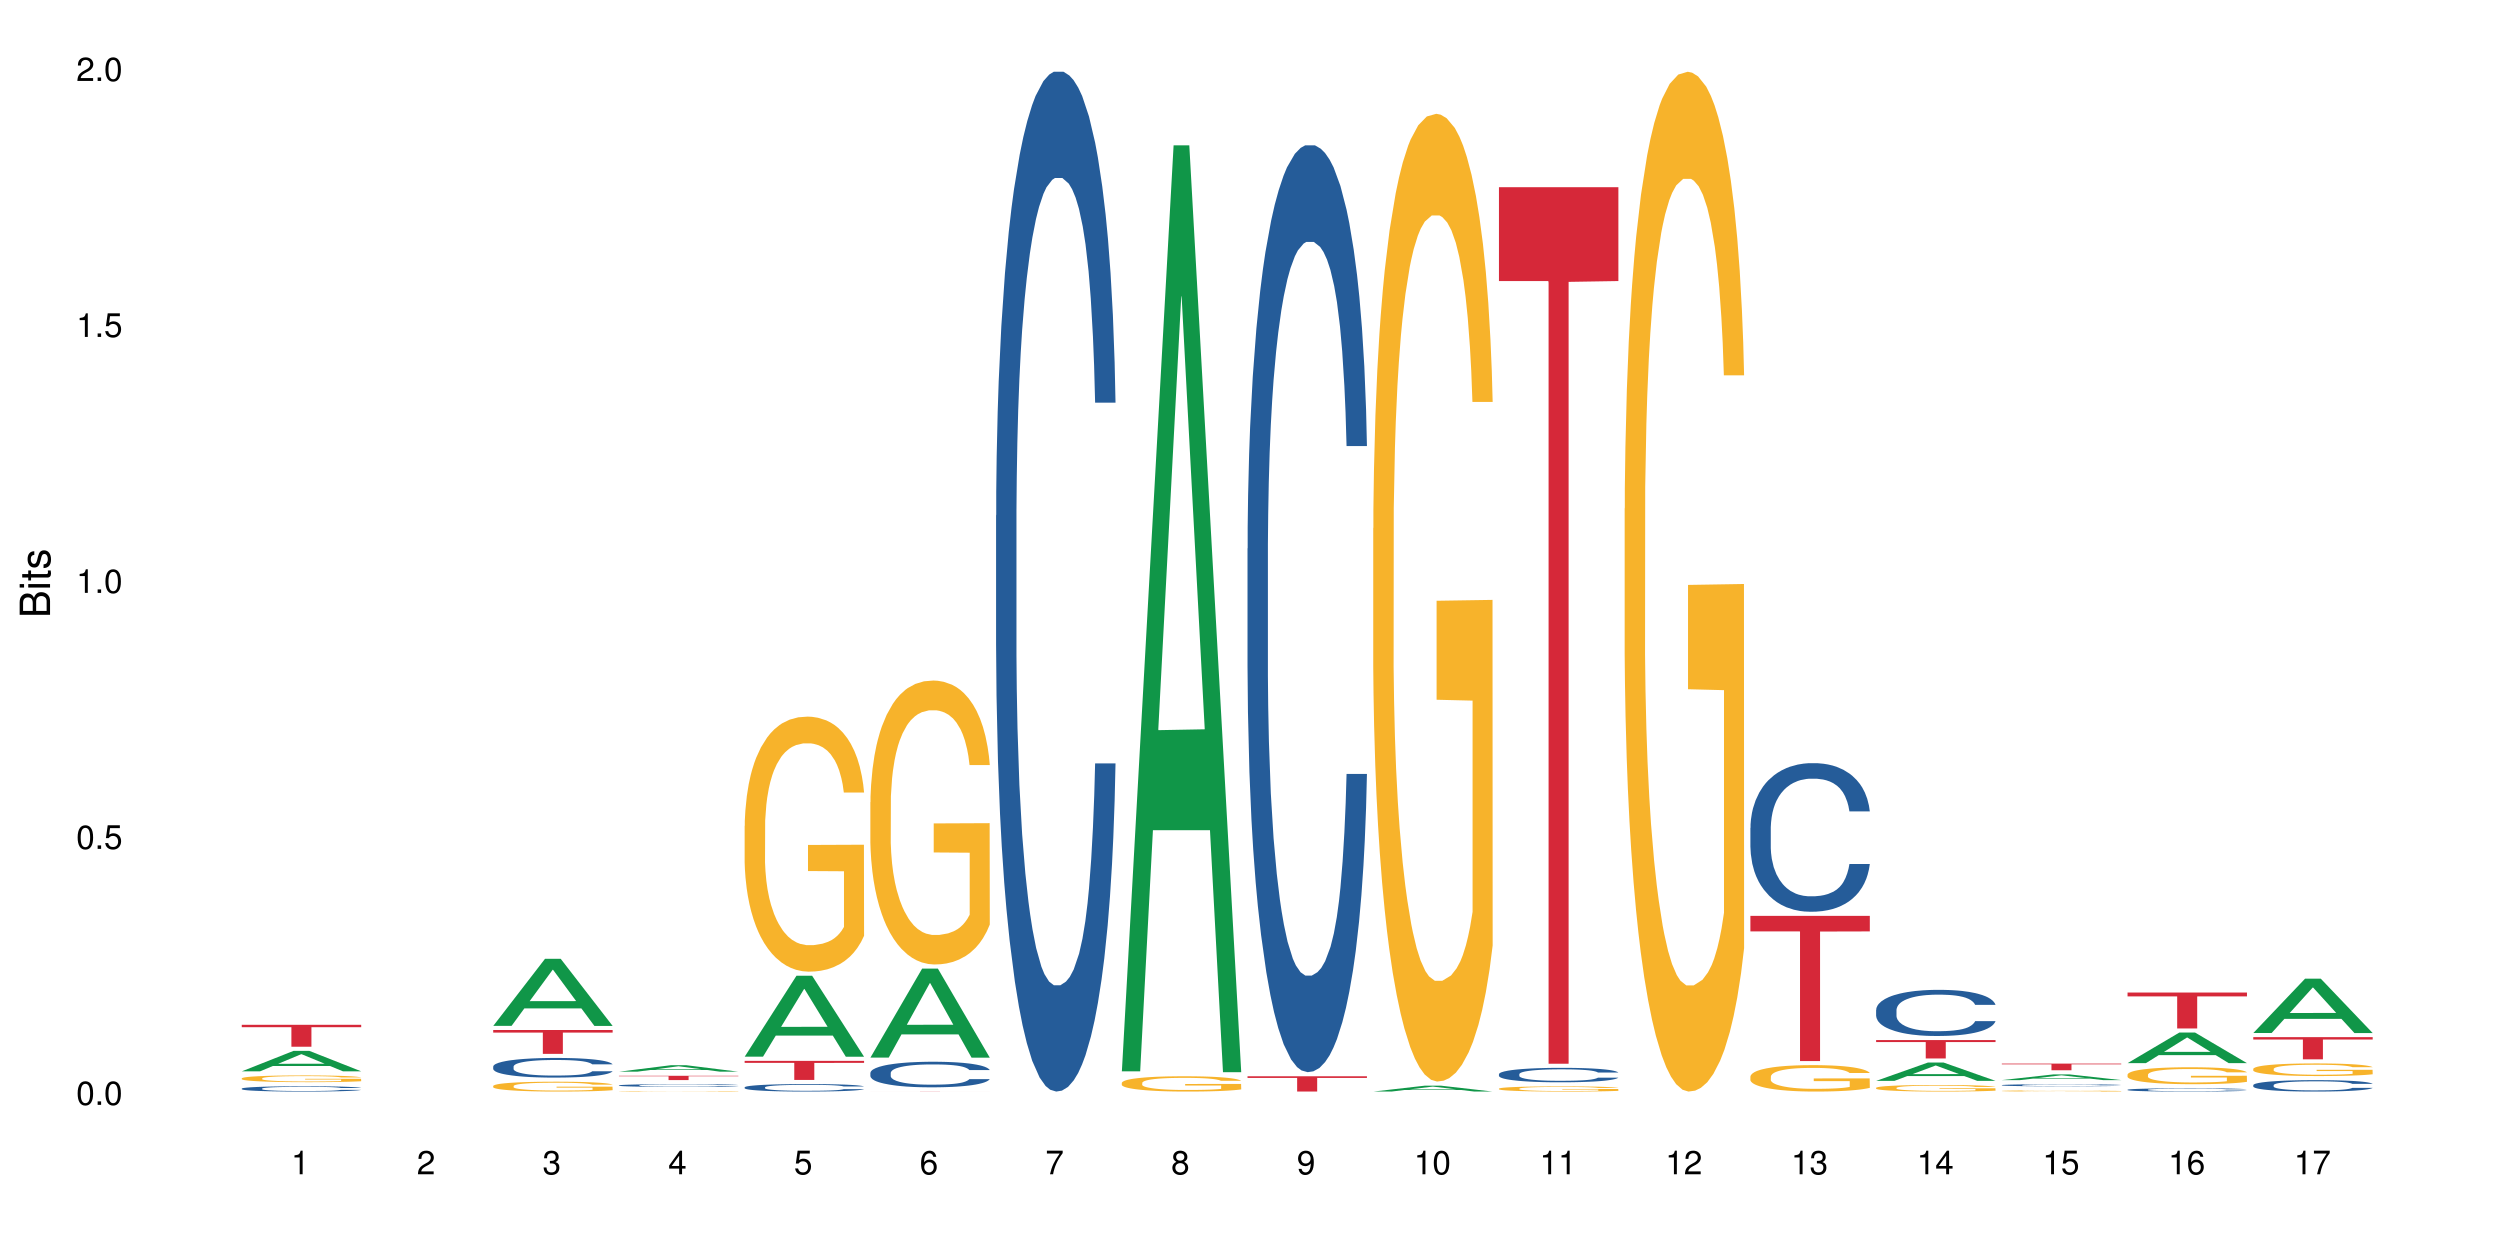 <?xml version="1.0" encoding="UTF-8"?>
<svg xmlns="http://www.w3.org/2000/svg" xmlns:xlink="http://www.w3.org/1999/xlink" width="720pt" height="360pt" viewBox="0 0 720 360" version="1.1">
<defs>
<g>
<symbol overflow="visible" id="glyph0-0">
<path style="stroke:none;" d=""/>
</symbol>
<symbol overflow="visible" id="glyph0-1">
<path style="stroke:none;" d="M 2.641 -6.797 C 2 -6.797 1.422 -6.531 1.078 -6.047 C 0.641 -5.453 0.406 -4.547 0.406 -3.297 C 0.406 -1 1.188 0.219 2.641 0.219 C 4.078 0.219 4.859 -1 4.859 -3.234 C 4.859 -4.562 4.656 -5.438 4.203 -6.047 C 3.844 -6.531 3.281 -6.797 2.641 -6.797 Z M 2.641 -6.047 C 3.547 -6.047 4 -5.125 4 -3.312 C 4 -1.375 3.562 -0.484 2.625 -0.484 C 1.734 -0.484 1.281 -1.422 1.281 -3.281 C 1.281 -5.141 1.734 -6.047 2.641 -6.047 Z M 2.641 -6.047 "/>
</symbol>
<symbol overflow="visible" id="glyph0-2">
<path style="stroke:none;" d="M 1.828 -1 L 0.828 -1 L 0.828 0 L 1.828 0 Z M 1.828 -1 "/>
</symbol>
<symbol overflow="visible" id="glyph0-3">
<path style="stroke:none;" d="M 4.562 -6.797 L 1.062 -6.797 L 0.547 -3.094 L 1.328 -3.094 C 1.719 -3.562 2.047 -3.734 2.578 -3.734 C 3.484 -3.734 4.062 -3.109 4.062 -2.094 C 4.062 -1.125 3.484 -0.531 2.578 -0.531 C 1.828 -0.531 1.375 -0.906 1.188 -1.672 L 0.328 -1.672 C 0.453 -1.109 0.547 -0.844 0.75 -0.594 C 1.125 -0.078 1.828 0.219 2.594 0.219 C 3.969 0.219 4.922 -0.781 4.922 -2.219 C 4.922 -3.562 4.031 -4.484 2.719 -4.484 C 2.25 -4.484 1.859 -4.359 1.469 -4.062 L 1.734 -5.969 L 4.562 -5.969 Z M 4.562 -6.797 "/>
</symbol>
<symbol overflow="visible" id="glyph0-4">
<path style="stroke:none;" d="M 2.484 -4.844 L 2.484 0 L 3.328 0 L 3.328 -6.797 L 2.766 -6.797 C 2.469 -5.75 2.281 -5.609 0.984 -5.453 L 0.984 -4.844 Z M 2.484 -4.844 "/>
</symbol>
<symbol overflow="visible" id="glyph0-5">
<path style="stroke:none;" d="M 4.859 -0.828 L 1.281 -0.828 C 1.359 -1.391 1.672 -1.75 2.5 -2.234 L 3.469 -2.75 C 4.406 -3.266 4.906 -3.969 4.906 -4.812 C 4.906 -5.375 4.672 -5.906 4.266 -6.266 C 3.859 -6.625 3.375 -6.797 2.719 -6.797 C 1.859 -6.797 1.219 -6.5 0.844 -5.922 C 0.609 -5.562 0.5 -5.125 0.484 -4.438 L 1.328 -4.438 C 1.359 -4.906 1.406 -5.188 1.531 -5.406 C 1.75 -5.812 2.188 -6.062 2.703 -6.062 C 3.469 -6.062 4.031 -5.516 4.031 -4.781 C 4.031 -4.25 3.719 -3.797 3.125 -3.438 L 2.234 -2.938 C 0.812 -2.141 0.406 -1.5 0.328 0 L 4.859 0 Z M 4.859 -0.828 "/>
</symbol>
<symbol overflow="visible" id="glyph0-6">
<path style="stroke:none;" d="M 2.125 -3.125 L 2.578 -3.125 C 3.516 -3.125 3.984 -2.703 3.984 -1.891 C 3.984 -1.031 3.469 -0.531 2.578 -0.531 C 1.656 -0.531 1.203 -0.984 1.156 -1.969 L 0.312 -1.969 C 0.344 -1.422 0.438 -1.078 0.609 -0.766 C 0.953 -0.109 1.625 0.219 2.547 0.219 C 3.953 0.219 4.859 -0.609 4.859 -1.906 C 4.859 -2.766 4.516 -3.25 3.703 -3.516 C 4.344 -3.766 4.656 -4.25 4.656 -4.938 C 4.656 -6.109 3.875 -6.797 2.578 -6.797 C 1.203 -6.797 0.484 -6.047 0.453 -4.609 L 1.297 -4.609 C 1.312 -5.016 1.344 -5.25 1.453 -5.453 C 1.641 -5.828 2.062 -6.062 2.594 -6.062 C 3.344 -6.062 3.797 -5.625 3.797 -4.906 C 3.797 -4.422 3.609 -4.141 3.25 -3.984 C 3.016 -3.891 2.719 -3.844 2.125 -3.844 Z M 2.125 -3.125 "/>
</symbol>
<symbol overflow="visible" id="glyph0-7">
<path style="stroke:none;" d="M 3.141 -1.625 L 3.141 0 L 3.984 0 L 3.984 -1.625 L 4.984 -1.625 L 4.984 -2.391 L 3.984 -2.391 L 3.984 -6.797 L 3.359 -6.797 L 0.266 -2.516 L 0.266 -1.625 Z M 3.141 -2.391 L 1 -2.391 L 3.141 -5.359 Z M 3.141 -2.391 "/>
</symbol>
<symbol overflow="visible" id="glyph0-8">
<path style="stroke:none;" d="M 4.781 -5.031 C 4.609 -6.141 3.891 -6.797 2.844 -6.797 C 2.094 -6.797 1.422 -6.438 1.031 -5.828 C 0.609 -5.172 0.406 -4.344 0.406 -3.094 C 0.406 -1.953 0.578 -1.234 0.984 -0.625 C 1.359 -0.078 1.953 0.219 2.703 0.219 C 3.984 0.219 4.922 -0.734 4.922 -2.078 C 4.922 -3.344 4.062 -4.234 2.844 -4.234 C 2.172 -4.234 1.641 -3.969 1.281 -3.469 C 1.281 -5.125 1.828 -6.047 2.797 -6.047 C 3.391 -6.047 3.797 -5.672 3.938 -5.031 Z M 2.734 -3.484 C 3.547 -3.484 4.062 -2.922 4.062 -2 C 4.062 -1.156 3.484 -0.531 2.703 -0.531 C 1.922 -0.531 1.328 -1.188 1.328 -2.047 C 1.328 -2.891 1.906 -3.484 2.734 -3.484 Z M 2.734 -3.484 "/>
</symbol>
<symbol overflow="visible" id="glyph0-9">
<path style="stroke:none;" d="M 4.984 -6.797 L 0.438 -6.797 L 0.438 -5.969 L 4.109 -5.969 C 2.5 -3.656 1.828 -2.234 1.328 0 L 2.219 0 C 2.594 -2.172 3.453 -4.047 4.984 -6.094 Z M 4.984 -6.797 "/>
</symbol>
<symbol overflow="visible" id="glyph0-10">
<path style="stroke:none;" d="M 3.75 -3.578 C 4.453 -4 4.688 -4.344 4.688 -4.984 C 4.688 -6.047 3.844 -6.797 2.641 -6.797 C 1.438 -6.797 0.594 -6.047 0.594 -4.984 C 0.594 -4.359 0.828 -4.016 1.516 -3.578 C 0.734 -3.203 0.359 -2.641 0.359 -1.891 C 0.359 -0.641 1.297 0.219 2.641 0.219 C 3.984 0.219 4.922 -0.641 4.922 -1.875 C 4.922 -2.641 4.531 -3.203 3.75 -3.578 Z M 2.641 -6.047 C 3.359 -6.047 3.812 -5.625 3.812 -4.969 C 3.812 -4.344 3.344 -3.922 2.641 -3.922 C 1.922 -3.922 1.453 -4.344 1.453 -4.984 C 1.453 -5.625 1.922 -6.047 2.641 -6.047 Z M 2.641 -3.203 C 3.484 -3.203 4.062 -2.672 4.062 -1.875 C 4.062 -1.062 3.484 -0.531 2.625 -0.531 C 1.797 -0.531 1.219 -1.078 1.219 -1.875 C 1.219 -2.672 1.797 -3.203 2.641 -3.203 Z M 2.641 -3.203 "/>
</symbol>
<symbol overflow="visible" id="glyph0-11">
<path style="stroke:none;" d="M 0.516 -1.547 C 0.672 -0.438 1.406 0.219 2.438 0.219 C 3.188 0.219 3.859 -0.141 4.266 -0.75 C 4.688 -1.406 4.891 -2.25 4.891 -3.484 C 4.891 -4.625 4.703 -5.359 4.312 -5.953 C 3.938 -6.5 3.344 -6.797 2.594 -6.797 C 1.297 -6.797 0.359 -5.844 0.359 -4.516 C 0.359 -3.25 1.234 -2.344 2.453 -2.344 C 3.094 -2.344 3.562 -2.578 4.016 -3.109 C 4 -1.453 3.469 -0.531 2.5 -0.531 C 1.906 -0.531 1.484 -0.906 1.359 -1.547 Z M 2.578 -6.062 C 3.375 -6.062 3.969 -5.406 3.969 -4.531 C 3.969 -3.688 3.375 -3.094 2.547 -3.094 C 1.734 -3.094 1.234 -3.672 1.234 -4.578 C 1.234 -5.438 1.797 -6.062 2.578 -6.062 Z M 2.578 -6.062 "/>
</symbol>
<symbol overflow="visible" id="glyph1-0">
<path style="stroke:none;" d=""/>
</symbol>
<symbol overflow="visible" id="glyph1-1">
<path style="stroke:none;" d="M 0 -0.953 L 0 -4.891 C 0 -5.719 -0.234 -6.344 -0.734 -6.797 C -1.188 -7.234 -1.812 -7.469 -2.5 -7.469 C -3.547 -7.469 -4.188 -7 -4.625 -5.875 C -4.984 -6.672 -5.641 -7.094 -6.531 -7.094 C -7.156 -7.094 -7.734 -6.859 -8.141 -6.391 C -8.562 -5.938 -8.75 -5.344 -8.75 -4.5 L -8.75 -0.953 Z M -4.984 -2.062 L -7.766 -2.062 L -7.766 -4.219 C -7.766 -4.844 -7.688 -5.203 -7.453 -5.5 C -7.219 -5.812 -6.859 -5.969 -6.375 -5.969 C -5.906 -5.969 -5.531 -5.812 -5.297 -5.5 C -5.062 -5.203 -4.984 -4.844 -4.984 -4.219 Z M -0.984 -2.062 L -4 -2.062 L -4 -4.781 C -4 -5.328 -3.859 -5.688 -3.578 -5.953 C -3.297 -6.219 -2.922 -6.359 -2.484 -6.359 C -2.062 -6.359 -1.688 -6.219 -1.406 -5.953 C -1.109 -5.688 -0.984 -5.328 -0.984 -4.781 Z M -0.984 -2.062 "/>
</symbol>
<symbol overflow="visible" id="glyph1-2">
<path style="stroke:none;" d="M -6.281 -1.797 L -6.281 -0.797 L 0 -0.797 L 0 -1.797 Z M -8.75 -1.797 L -8.75 -0.797 L -7.484 -0.797 L -7.484 -1.797 Z M -8.75 -1.797 "/>
</symbol>
<symbol overflow="visible" id="glyph1-3">
<path style="stroke:none;" d="M -6.281 -3.047 L -6.281 -2.016 L -8.016 -2.016 L -8.016 -1.016 L -6.281 -1.016 L -6.281 -0.172 L -5.469 -0.172 L -5.469 -1.016 L -0.719 -1.016 C -0.078 -1.016 0.281 -1.453 0.281 -2.234 C 0.281 -2.469 0.25 -2.719 0.188 -3.047 L -0.641 -3.047 C -0.609 -2.922 -0.594 -2.766 -0.594 -2.562 C -0.594 -2.141 -0.719 -2.016 -1.156 -2.016 L -5.469 -2.016 L -5.469 -3.047 Z M -6.281 -3.047 "/>
</symbol>
<symbol overflow="visible" id="glyph1-4">
<path style="stroke:none;" d="M -4.531 -5.25 C -5.766 -5.25 -6.469 -4.422 -6.469 -2.969 C -6.469 -1.516 -5.719 -0.562 -4.547 -0.562 C -3.562 -0.562 -3.094 -1.062 -2.734 -2.562 L -2.516 -3.484 C -2.344 -4.188 -2.094 -4.469 -1.625 -4.469 C -1.047 -4.469 -0.641 -3.875 -0.641 -3 C -0.641 -2.453 -0.797 -2 -1.062 -1.75 C -1.25 -1.594 -1.422 -1.531 -1.875 -1.469 L -1.875 -0.406 C -0.422 -0.453 0.281 -1.266 0.281 -2.922 C 0.281 -4.5 -0.5 -5.516 -1.719 -5.516 C -2.656 -5.516 -3.172 -4.984 -3.469 -3.734 L -3.703 -2.766 C -3.891 -1.953 -4.156 -1.609 -4.594 -1.609 C -5.172 -1.609 -5.547 -2.125 -5.547 -2.938 C -5.547 -3.75 -5.203 -4.172 -4.531 -4.203 Z M -4.531 -5.25 "/>
</symbol>
</g>
</defs>
<g id="surface70580">
<rect x="0" y="0" width="720" height="360" style="fill:rgb(100%,100%,100%);fill-opacity:1;stroke:none;"/>
<path style=" stroke:none;fill-rule:nonzero;fill:rgb(6.275%,58.824%,28.235%);fill-opacity:1;" d="M 69.629 308.535 L 69.668 308.531 L 84.551 302.645 L 89.07 302.645 L 104.027 308.543 L 98.77 308.543 L 95.023 307.004 L 78.598 307.004 L 74.922 308.535 L 69.629 308.535 L 80.176 306.367 L 93.516 306.359 L 86.863 303.609 L 86.789 303.602 L 86.719 303.621 L 80.141 306.359 L 80.176 306.367 Z M 69.629 308.535 "/>
<path style=" stroke:none;fill-rule:nonzero;fill:rgb(14.51%,36.078%,60%);fill-opacity:1;" d="M 69.629 313.508 L 69.672 313.508 L 69.672 313.473 L 69.797 313.422 L 70.09 313.352 L 70.383 313.309 L 71.141 313.227 L 72.188 313.145 L 73.277 313.086 L 74.074 313.047 L 74.789 313.02 L 76.426 312.969 L 77.473 312.941 L 78.605 312.918 L 79.992 312.895 L 80.996 312.879 L 83.262 312.859 L 84.941 312.848 L 86.242 312.844 L 89.051 312.844 L 90.73 312.852 L 91.945 312.855 L 93.289 312.867 L 94.422 312.879 L 96.391 312.91 L 98.152 312.949 L 98.949 312.973 L 100.207 313.016 L 101.172 313.059 L 101.844 313.094 L 102.602 313.145 L 103.27 313.207 L 103.773 313.281 L 104.027 313.34 L 98.152 313.34 L 97.859 313.285 L 97.523 313.242 L 96.895 313.184 L 96.266 313.145 L 95.387 313.102 L 94.586 313.074 L 93.496 313.051 L 92.531 313.031 L 91.527 313.02 L 90.562 313.012 L 88.715 313.004 L 86.574 313.004 L 85.777 313.008 L 84.145 313.016 L 83.262 313.027 L 82.004 313.047 L 81.121 313.066 L 80.074 313.094 L 79.359 313.117 L 78.48 313.152 L 77.852 313.184 L 77.137 313.23 L 76.719 313.266 L 76.34 313.305 L 76.004 313.352 L 75.754 313.398 L 75.586 313.449 L 75.5 313.5 L 75.5 313.719 L 75.586 313.77 L 75.797 313.828 L 76.34 313.91 L 77.137 313.984 L 78.062 314.043 L 78.941 314.086 L 79.445 314.105 L 80.117 314.129 L 81.164 314.156 L 82.676 314.184 L 83.555 314.195 L 84.898 314.207 L 86.281 314.211 L 88.129 314.211 L 89.766 314.207 L 90.855 314.199 L 91.988 314.188 L 93.539 314.164 L 94.504 314.141 L 95.344 314.117 L 95.973 314.09 L 96.391 314.066 L 97.02 314.023 L 97.523 313.977 L 97.902 313.926 L 98.152 313.879 L 104.027 313.879 L 103.773 313.934 L 103.398 313.988 L 103.02 314.031 L 102.434 314.078 L 101.762 314.121 L 100.797 314.172 L 100 314.203 L 98.949 314.238 L 97.984 314.266 L 96.938 314.289 L 95.387 314.316 L 94.379 314.332 L 93.289 314.344 L 91.988 314.355 L 90.352 314.363 L 88.59 314.371 L 86.953 314.371 L 85.191 314.367 L 83.891 314.363 L 82.172 314.352 L 80.031 314.324 L 78.48 314.297 L 77.266 314.273 L 76.215 314.242 L 75.039 314.207 L 73.531 314.145 L 72.609 314.098 L 71.977 314.059 L 71.266 314.004 L 70.762 313.953 L 70.176 313.875 L 69.754 313.777 L 69.629 313.699 Z M 69.629 313.508 "/>
<path style=" stroke:none;fill-rule:nonzero;fill:rgb(96.863%,70.196%,16.863%);fill-opacity:1;" d="M 69.629 310.555 L 69.672 310.551 L 69.672 310.516 L 69.84 310.438 L 70.258 310.328 L 70.805 310.238 L 71.391 310.164 L 71.77 310.129 L 72.398 310.074 L 72.941 310.035 L 74.328 309.957 L 76.09 309.883 L 77.055 309.848 L 78.145 309.82 L 79.695 309.785 L 80.41 309.773 L 82.59 309.746 L 85.066 309.727 L 87.793 309.723 L 89.051 309.723 L 90.77 309.73 L 93.121 309.75 L 94.461 309.77 L 95.512 309.785 L 96.602 309.809 L 97.945 309.844 L 99.203 309.887 L 100.207 309.93 L 101.215 309.984 L 102.055 310.039 L 102.766 310.102 L 103.398 310.176 L 103.773 310.238 L 104.027 310.301 L 98.195 310.301 L 97.859 310.238 L 97.48 310.191 L 96.852 310.133 L 96.223 310.09 L 95.594 310.055 L 94.422 310.008 L 93.414 309.98 L 92.156 309.957 L 90.938 309.941 L 89.555 309.93 L 88.715 309.926 L 86.492 309.926 L 84.48 309.938 L 83.305 309.953 L 82.465 309.965 L 81.289 309.992 L 80.578 310.016 L 80.156 310.027 L 78.898 310.082 L 78.062 310.133 L 77.598 310.168 L 77.012 310.219 L 76.594 310.27 L 76.133 310.34 L 75.879 310.391 L 75.543 310.512 L 75.5 310.832 L 75.629 310.898 L 75.879 310.973 L 76.215 311.035 L 76.719 311.105 L 77.223 311.156 L 78.102 311.227 L 78.859 311.27 L 79.445 311.301 L 80.578 311.348 L 81.039 311.363 L 82.129 311.398 L 83.262 311.422 L 84.645 311.441 L 85.695 311.453 L 87.371 311.461 L 89.512 311.461 L 92.027 311.453 L 93.625 311.438 L 94.715 311.422 L 95.426 311.41 L 96.309 311.391 L 96.938 311.375 L 97.523 311.355 L 98.238 311.324 L 98.238 310.898 L 87.875 310.898 L 87.875 310.699 L 103.984 310.699 L 104.027 311.391 L 103.145 311.438 L 102.055 311.484 L 101.004 311.52 L 99.914 311.551 L 98.363 311.586 L 97.105 311.605 L 95.176 311.633 L 93.414 311.648 L 91.566 311.656 L 89.934 311.664 L 88.004 311.664 L 86.281 311.66 L 84.438 311.652 L 82.969 311.637 L 81.625 311.617 L 80.285 311.594 L 78.605 311.559 L 77.516 311.527 L 76.383 311.492 L 75.25 311.445 L 74.242 311.398 L 73.574 311.359 L 72.902 311.32 L 72.188 311.266 L 71.516 311.207 L 71.012 311.148 L 70.551 311.09 L 70.215 311.031 L 69.883 310.949 L 69.715 310.887 L 69.629 310.832 Z M 69.629 310.555 "/>
<path style=" stroke:none;fill-rule:nonzero;fill:rgb(83.922%,15.686%,22.353%);fill-opacity:1;" d="M 69.629 295.152 L 104.027 295.152 L 104.027 295.828 L 89.691 295.832 L 89.691 301.465 L 83.922 301.465 L 83.922 295.84 L 83.84 295.828 L 69.629 295.828 Z M 69.629 295.152 "/>
<path style=" stroke:none;fill-rule:nonzero;fill:rgb(6.275%,58.824%,28.235%);fill-opacity:1;" d="M 142.043 295.449 L 142.078 295.434 L 156.965 276.137 L 161.484 276.137 L 176.441 295.469 L 171.184 295.469 L 167.438 290.422 L 151.012 290.422 L 147.336 295.449 L 142.043 295.449 L 152.59 288.336 L 165.93 288.316 L 159.277 279.293 L 159.203 279.277 L 159.133 279.332 L 152.555 288.316 L 152.59 288.336 Z M 142.043 295.449 "/>
<path style=" stroke:none;fill-rule:nonzero;fill:rgb(14.51%,36.078%,60%);fill-opacity:1;" d="M 142.043 307.152 L 142.086 307.148 L 142.086 307.023 L 142.211 306.828 L 142.504 306.578 L 142.797 306.41 L 143.555 306.102 L 144.602 305.809 L 145.691 305.582 L 146.488 305.445 L 147.203 305.344 L 148.84 305.152 L 149.887 305.055 L 151.02 304.965 L 152.402 304.879 L 153.41 304.824 L 155.676 304.742 L 157.355 304.707 L 158.652 304.691 L 161.465 304.691 L 163.145 304.711 L 164.359 304.738 L 165.703 304.777 L 166.832 304.824 L 168.805 304.941 L 170.566 305.086 L 171.363 305.168 L 172.621 305.328 L 173.586 305.484 L 174.258 305.617 L 175.012 305.809 L 175.684 306.043 L 176.188 306.305 L 176.441 306.527 L 170.566 306.527 L 170.273 306.32 L 169.938 306.16 L 169.309 305.949 L 168.68 305.797 L 167.797 305.648 L 167 305.551 L 165.91 305.453 L 164.945 305.391 L 163.941 305.344 L 162.977 305.312 L 161.129 305.281 L 158.988 305.281 L 158.191 305.293 L 156.559 305.332 L 155.676 305.367 L 154.418 305.441 L 153.535 305.508 L 152.488 305.613 L 151.773 305.699 L 150.895 305.836 L 150.266 305.953 L 149.551 306.125 L 149.133 306.254 L 148.754 306.398 L 148.418 306.57 L 148.168 306.75 L 148 306.941 L 147.914 307.129 L 147.914 307.93 L 148 308.113 L 148.211 308.332 L 148.754 308.648 L 149.551 308.922 L 150.473 309.141 L 151.355 309.293 L 151.859 309.367 L 152.531 309.449 L 153.578 309.551 L 155.09 309.656 L 155.969 309.695 L 157.312 309.738 L 158.695 309.758 L 160.543 309.758 L 162.18 309.738 L 163.27 309.711 L 164.402 309.672 L 165.953 309.582 L 166.918 309.5 L 167.758 309.402 L 168.387 309.305 L 168.805 309.223 L 169.434 309.062 L 169.938 308.887 L 170.316 308.703 L 170.566 308.527 L 176.441 308.527 L 176.188 308.734 L 175.812 308.938 L 175.434 309.086 L 174.848 309.27 L 174.176 309.43 L 173.211 309.609 L 172.414 309.727 L 171.363 309.859 L 170.398 309.957 L 169.352 310.043 L 167.797 310.148 L 166.793 310.199 L 165.703 310.246 L 164.402 310.285 L 162.766 310.324 L 161.004 310.344 L 159.367 310.348 L 157.605 310.34 L 156.305 310.316 L 154.586 310.27 L 152.445 310.18 L 150.895 310.078 L 149.676 309.98 L 148.629 309.879 L 147.453 309.738 L 145.945 309.512 L 145.02 309.336 L 144.391 309.191 L 143.68 308.988 L 143.176 308.809 L 142.59 308.52 L 142.168 308.152 L 142.043 307.867 Z M 142.043 307.152 "/>
<path style=" stroke:none;fill-rule:nonzero;fill:rgb(96.863%,70.196%,16.863%);fill-opacity:1;" d="M 142.043 312.746 L 142.086 312.742 L 142.086 312.691 L 142.254 312.574 L 142.672 312.414 L 143.219 312.281 L 143.805 312.176 L 144.184 312.121 L 144.812 312.047 L 145.355 311.988 L 146.742 311.871 L 148.504 311.762 L 149.469 311.715 L 150.559 311.672 L 152.109 311.621 L 152.824 311.605 L 155.004 311.562 L 157.48 311.535 L 160.207 311.527 L 161.465 311.531 L 163.184 311.543 L 165.535 311.57 L 166.875 311.598 L 167.926 311.621 L 169.016 311.656 L 170.359 311.707 L 171.617 311.77 L 172.621 311.832 L 173.629 311.91 L 174.469 311.992 L 175.18 312.082 L 175.812 312.191 L 176.188 312.285 L 176.441 312.375 L 170.609 312.375 L 170.273 312.285 L 169.895 312.215 L 169.266 312.129 L 168.637 312.066 L 168.008 312.016 L 166.832 311.949 L 165.828 311.906 L 164.57 311.871 L 163.352 311.848 L 161.969 311.832 L 161.129 311.828 L 158.906 311.828 L 156.891 311.844 L 155.719 311.867 L 154.879 311.887 L 153.703 311.926 L 152.992 311.957 L 152.57 311.977 L 151.312 312.059 L 150.473 312.129 L 150.012 312.18 L 149.426 312.258 L 149.008 312.328 L 148.547 312.434 L 148.293 312.508 L 147.957 312.688 L 147.914 313.152 L 148.043 313.25 L 148.293 313.359 L 148.629 313.453 L 149.133 313.551 L 149.637 313.625 L 150.516 313.727 L 151.273 313.793 L 151.859 313.84 L 152.992 313.91 L 153.453 313.934 L 154.543 313.98 L 155.676 314.016 L 157.059 314.047 L 158.109 314.062 L 159.785 314.074 L 161.926 314.074 L 164.441 314.059 L 166.035 314.039 L 167.129 314.02 L 167.84 314 L 168.723 313.973 L 169.352 313.945 L 169.938 313.918 L 170.652 313.871 L 170.652 313.25 L 160.289 313.25 L 160.289 312.957 L 176.398 312.957 L 176.441 313.973 L 175.559 314.039 L 174.469 314.109 L 173.418 314.16 L 172.328 314.203 L 170.777 314.254 L 169.52 314.285 L 167.59 314.32 L 165.828 314.344 L 163.98 314.359 L 162.344 314.367 L 160.418 314.371 L 158.695 314.367 L 156.852 314.352 L 155.383 314.328 L 154.039 314.305 L 152.699 314.27 L 151.02 314.215 L 149.93 314.172 L 148.797 314.117 L 147.664 314.051 L 146.656 313.98 L 145.984 313.926 L 145.316 313.863 L 144.602 313.785 L 143.93 313.699 L 143.426 313.617 L 142.965 313.527 L 142.629 313.441 L 142.293 313.324 L 142.129 313.23 L 142.043 313.152 Z M 142.043 312.746 "/>
<path style=" stroke:none;fill-rule:nonzero;fill:rgb(83.922%,15.686%,22.353%);fill-opacity:1;" d="M 142.043 296.648 L 176.441 296.648 L 176.441 297.383 L 162.105 297.391 L 162.105 303.512 L 156.336 303.512 L 156.336 297.395 L 156.254 297.383 L 142.043 297.383 Z M 142.043 296.648 "/>
<path style=" stroke:none;fill-rule:nonzero;fill:rgb(6.275%,58.824%,28.235%);fill-opacity:1;" d="M 178.25 308.645 L 178.285 308.645 L 193.172 306.785 L 197.691 306.785 L 212.648 308.648 L 207.391 308.648 L 203.645 308.16 L 187.219 308.16 L 183.543 308.645 L 178.25 308.645 L 188.797 307.961 L 202.137 307.957 L 195.484 307.09 L 195.41 307.09 L 195.34 307.094 L 188.762 307.957 L 188.797 307.961 Z M 178.25 308.645 "/>
<path style=" stroke:none;fill-rule:nonzero;fill:rgb(14.51%,36.078%,60%);fill-opacity:1;" d="M 178.25 312.586 L 178.293 312.582 L 178.293 312.566 L 178.418 312.539 L 178.711 312.504 L 179.004 312.48 L 179.762 312.438 L 180.809 312.398 L 181.898 312.367 L 182.695 312.348 L 183.41 312.332 L 185.047 312.305 L 186.094 312.293 L 187.227 312.281 L 188.609 312.266 L 189.617 312.262 L 191.883 312.25 L 193.562 312.242 L 197.672 312.242 L 199.348 312.246 L 200.566 312.246 L 201.91 312.254 L 203.039 312.262 L 205.012 312.277 L 206.773 312.297 L 207.57 312.309 L 208.828 312.328 L 209.793 312.352 L 210.465 312.371 L 211.219 312.398 L 211.891 312.43 L 212.395 312.465 L 212.648 312.496 L 206.773 312.496 L 206.48 312.469 L 206.145 312.445 L 205.516 312.418 L 204.887 312.395 L 204.004 312.375 L 203.207 312.359 L 202.117 312.348 L 201.152 312.34 L 200.148 312.332 L 199.184 312.328 L 197.336 312.324 L 194.398 312.324 L 192.766 312.332 L 191.883 312.336 L 190.625 312.348 L 189.742 312.355 L 188.695 312.371 L 187.98 312.383 L 187.102 312.402 L 186.473 312.418 L 185.758 312.441 L 185.34 312.457 L 184.961 312.48 L 184.625 312.504 L 184.375 312.527 L 184.207 312.555 L 184.121 312.582 L 184.121 312.691 L 184.207 312.719 L 184.418 312.75 L 184.961 312.793 L 185.758 312.832 L 186.68 312.859 L 187.562 312.883 L 188.066 312.891 L 188.738 312.902 L 189.785 312.918 L 191.297 312.934 L 192.176 312.938 L 193.52 312.945 L 198.387 312.945 L 199.477 312.941 L 200.609 312.934 L 202.16 312.922 L 203.125 312.91 L 203.965 312.898 L 204.594 312.883 L 205.012 312.871 L 205.641 312.852 L 206.145 312.824 L 206.523 312.801 L 206.773 312.777 L 212.648 312.777 L 212.395 312.805 L 212.016 312.832 L 211.641 312.855 L 211.055 312.879 L 210.383 312.902 L 209.418 312.926 L 208.621 312.941 L 207.57 312.961 L 206.605 312.973 L 205.559 312.988 L 204.004 313 L 203 313.008 L 201.91 313.016 L 200.609 313.02 L 198.973 313.027 L 193.812 313.027 L 192.512 313.023 L 190.793 313.02 L 188.652 313.004 L 187.102 312.992 L 185.883 312.977 L 184.836 312.965 L 183.66 312.945 L 182.152 312.914 L 181.227 312.887 L 180.598 312.867 L 179.887 312.84 L 179.383 312.816 L 178.797 312.773 L 178.375 312.723 L 178.25 312.684 Z M 178.25 312.586 "/>
<path style=" stroke:none;fill-rule:nonzero;fill:rgb(96.863%,70.196%,16.863%);fill-opacity:1;" d="M 178.25 314.277 L 178.293 314.277 L 178.293 314.273 L 178.461 314.27 L 178.879 314.258 L 179.426 314.25 L 180.012 314.246 L 180.391 314.242 L 181.02 314.238 L 181.562 314.234 L 182.949 314.227 L 184.711 314.223 L 185.676 314.219 L 186.766 314.219 L 188.316 314.215 L 189.031 314.215 L 191.211 314.211 L 193.688 314.211 L 196.414 314.207 L 197.672 314.207 L 199.391 314.211 L 203.082 314.211 L 204.133 314.215 L 205.223 314.215 L 206.562 314.219 L 207.824 314.223 L 208.828 314.227 L 209.836 314.23 L 210.676 314.234 L 211.387 314.242 L 212.016 314.246 L 212.395 314.25 L 212.648 314.258 L 206.816 314.258 L 206.48 314.25 L 206.102 314.246 L 204.844 314.238 L 204.215 314.238 L 203.039 314.234 L 202.035 314.23 L 200.777 314.227 L 191.926 314.227 L 191.086 314.23 L 189.91 314.23 L 189.199 314.234 L 188.777 314.234 L 187.52 314.238 L 186.68 314.242 L 186.219 314.246 L 185.633 314.25 L 185.215 314.254 L 184.754 314.262 L 184.5 314.266 L 184.164 314.273 L 184.121 314.301 L 184.25 314.309 L 184.5 314.312 L 184.836 314.316 L 185.34 314.324 L 185.844 314.328 L 186.723 314.336 L 187.48 314.336 L 188.066 314.34 L 189.199 314.344 L 189.66 314.344 L 190.75 314.348 L 191.883 314.352 L 194.316 314.352 L 195.992 314.355 L 198.133 314.355 L 200.648 314.352 L 203.336 314.352 L 204.047 314.348 L 205.559 314.348 L 206.145 314.344 L 206.859 314.344 L 206.859 314.309 L 196.496 314.309 L 196.496 314.289 L 212.605 314.289 L 212.648 314.348 L 211.766 314.352 L 210.676 314.355 L 209.625 314.359 L 208.535 314.359 L 206.984 314.363 L 205.727 314.367 L 203.797 314.367 L 202.035 314.371 L 193.059 314.371 L 191.59 314.367 L 190.246 314.367 L 188.906 314.363 L 187.227 314.363 L 186.137 314.359 L 183.871 314.352 L 182.863 314.348 L 182.191 314.344 L 181.523 314.344 L 180.809 314.336 L 180.137 314.332 L 179.633 314.328 L 179.172 314.324 L 178.836 314.316 L 178.5 314.312 L 178.336 314.305 L 178.25 314.301 Z M 178.25 314.277 "/>
<path style=" stroke:none;fill-rule:nonzero;fill:rgb(83.922%,15.686%,22.353%);fill-opacity:1;" d="M 178.25 309.828 L 212.648 309.828 L 212.648 309.961 L 198.312 309.961 L 198.312 311.062 L 192.543 311.062 L 192.543 309.961 L 178.25 309.961 Z M 178.25 309.828 "/>
<path style=" stroke:none;fill-rule:nonzero;fill:rgb(6.275%,58.824%,28.235%);fill-opacity:1;" d="M 214.457 304.324 L 214.492 304.301 L 229.379 281.02 L 233.898 281.02 L 248.855 304.344 L 243.598 304.344 L 239.852 298.258 L 223.422 298.258 L 219.75 304.324 L 214.457 304.324 L 225.004 295.738 L 238.344 295.715 L 231.691 284.828 L 231.617 284.809 L 231.547 284.871 L 224.969 295.715 L 225.004 295.738 Z M 214.457 304.324 "/>
<path style=" stroke:none;fill-rule:nonzero;fill:rgb(14.51%,36.078%,60%);fill-opacity:1;" d="M 214.457 313.148 L 214.5 313.148 L 214.5 313.102 L 214.625 313.023 L 214.918 312.93 L 215.211 312.863 L 215.969 312.746 L 217.016 312.637 L 218.105 312.547 L 218.902 312.496 L 219.617 312.457 L 221.254 312.383 L 222.301 312.348 L 223.434 312.312 L 224.816 312.281 L 225.824 312.262 L 228.09 312.227 L 229.77 312.215 L 231.066 312.207 L 233.879 312.207 L 235.555 312.215 L 236.773 312.227 L 238.117 312.242 L 239.246 312.262 L 241.219 312.305 L 242.98 312.359 L 243.777 312.391 L 245.035 312.453 L 246 312.512 L 246.672 312.562 L 247.426 312.637 L 248.098 312.723 L 248.602 312.824 L 248.855 312.91 L 242.98 312.91 L 242.688 312.832 L 242.352 312.77 L 241.723 312.688 L 241.094 312.633 L 240.211 312.574 L 239.414 312.535 L 238.324 312.5 L 237.359 312.477 L 236.352 312.457 L 235.391 312.445 L 233.543 312.434 L 231.402 312.434 L 230.605 312.438 L 228.973 312.453 L 228.09 312.469 L 226.832 312.496 L 225.949 312.52 L 224.902 312.559 L 224.188 312.594 L 223.309 312.645 L 222.68 312.691 L 221.965 312.758 L 221.547 312.805 L 221.168 312.859 L 220.832 312.926 L 220.582 312.996 L 220.414 313.066 L 220.328 313.141 L 220.328 313.445 L 220.414 313.516 L 220.625 313.602 L 221.168 313.719 L 221.965 313.824 L 222.887 313.906 L 223.77 313.969 L 224.273 313.996 L 224.945 314.027 L 225.992 314.066 L 227.504 314.105 L 228.383 314.121 L 229.727 314.137 L 231.109 314.145 L 232.957 314.145 L 234.59 314.137 L 235.684 314.129 L 236.816 314.113 L 238.367 314.078 L 239.332 314.047 L 240.172 314.008 L 240.801 313.973 L 241.219 313.941 L 241.848 313.879 L 242.352 313.812 L 242.73 313.742 L 242.98 313.676 L 248.855 313.676 L 248.602 313.754 L 248.223 313.832 L 247.848 313.887 L 247.258 313.957 L 246.59 314.02 L 245.625 314.09 L 244.828 314.133 L 243.777 314.184 L 242.812 314.219 L 241.766 314.254 L 240.211 314.293 L 239.207 314.312 L 238.117 314.332 L 236.816 314.348 L 235.18 314.359 L 233.418 314.367 L 231.781 314.371 L 230.02 314.367 L 228.719 314.359 L 227 314.34 L 224.859 314.305 L 223.309 314.27 L 222.09 314.23 L 221.043 314.191 L 219.867 314.137 L 218.359 314.051 L 217.434 313.984 L 216.805 313.93 L 216.094 313.852 L 215.59 313.781 L 215.004 313.672 L 214.582 313.531 L 214.457 313.422 Z M 214.457 313.148 "/>
<path style=" stroke:none;fill-rule:nonzero;fill:rgb(96.863%,70.196%,16.863%);fill-opacity:1;" d="M 214.457 237.844 L 214.5 237.777 L 214.5 236.438 L 214.668 233.418 L 215.086 229.258 L 215.633 225.836 L 216.219 223.156 L 216.598 221.746 L 217.227 219.734 L 217.77 218.258 L 219.156 215.238 L 220.918 212.422 L 221.883 211.215 L 222.973 210.074 L 224.523 208.801 L 225.238 208.328 L 227.418 207.258 L 229.895 206.586 L 232.621 206.383 L 233.879 206.449 L 235.598 206.719 L 237.949 207.457 L 239.289 208.129 L 240.34 208.801 L 241.43 209.672 L 242.77 211.012 L 244.031 212.621 L 245.035 214.234 L 246.043 216.246 L 246.883 218.391 L 247.594 220.738 L 248.223 223.559 L 248.602 225.906 L 248.855 228.254 L 243.023 228.254 L 242.688 225.906 L 242.309 224.094 L 241.68 221.879 L 241.051 220.27 L 240.422 218.996 L 239.246 217.25 L 238.242 216.18 L 236.984 215.238 L 235.766 214.637 L 234.383 214.234 L 233.543 214.098 L 231.32 214.098 L 229.305 214.566 L 228.133 215.105 L 227.293 215.641 L 226.117 216.648 L 225.406 217.453 L 224.984 217.988 L 223.727 220.07 L 222.887 221.945 L 222.426 223.223 L 221.84 225.234 L 221.422 227.047 L 220.957 229.727 L 220.707 231.742 L 220.371 236.301 L 220.328 248.379 L 220.457 250.926 L 220.707 253.676 L 221.043 256.09 L 221.547 258.641 L 222.051 260.586 L 222.93 263.203 L 223.684 264.945 L 224.273 266.086 L 225.406 267.898 L 225.867 268.5 L 226.957 269.711 L 228.09 270.648 L 229.473 271.453 L 230.523 271.855 L 232.199 272.191 L 234.34 272.191 L 236.855 271.789 L 238.449 271.254 L 239.543 270.715 L 240.254 270.246 L 241.137 269.508 L 241.766 268.836 L 242.352 268.098 L 243.066 266.957 L 243.066 250.926 L 232.703 250.859 L 232.703 243.348 L 248.812 243.277 L 248.855 269.508 L 247.973 271.32 L 246.883 273.062 L 245.832 274.406 L 244.742 275.547 L 243.191 276.82 L 241.934 277.625 L 240.004 278.562 L 238.242 279.168 L 236.395 279.57 L 234.758 279.77 L 232.828 279.84 L 231.109 279.703 L 229.266 279.301 L 227.797 278.766 L 226.453 278.094 L 225.113 277.223 L 223.434 275.812 L 222.344 274.672 L 221.211 273.266 L 220.078 271.586 L 219.07 269.777 L 218.398 268.367 L 217.73 266.758 L 217.016 264.746 L 216.344 262.465 L 215.84 260.383 L 215.379 258.035 L 215.043 255.824 L 214.707 252.805 L 214.539 250.391 L 214.457 248.309 Z M 214.457 237.844 "/>
<path style=" stroke:none;fill-rule:nonzero;fill:rgb(83.922%,15.686%,22.353%);fill-opacity:1;" d="M 214.457 305.523 L 248.855 305.523 L 248.855 306.113 L 234.52 306.117 L 234.52 311.027 L 228.75 311.027 L 228.75 306.125 L 228.668 306.113 L 214.457 306.113 Z M 214.457 305.523 "/>
<path style=" stroke:none;fill-rule:nonzero;fill:rgb(6.275%,58.824%,28.235%);fill-opacity:1;" d="M 250.664 304.586 L 250.699 304.562 L 265.582 278.949 L 270.105 278.949 L 285.062 304.609 L 279.805 304.609 L 276.059 297.914 L 259.629 297.914 L 255.957 304.586 L 250.664 304.586 L 261.211 295.141 L 274.551 295.117 L 267.898 283.145 L 267.824 283.121 L 267.754 283.191 L 261.176 295.117 L 261.211 295.141 Z M 250.664 304.586 "/>
<path style=" stroke:none;fill-rule:nonzero;fill:rgb(14.51%,36.078%,60%);fill-opacity:1;" d="M 250.664 308.992 L 250.707 308.984 L 250.707 308.824 L 250.832 308.57 L 251.125 308.246 L 251.418 308.023 L 252.176 307.629 L 253.223 307.242 L 254.312 306.949 L 255.109 306.773 L 255.824 306.637 L 257.461 306.391 L 258.508 306.262 L 259.641 306.148 L 261.023 306.031 L 262.031 305.965 L 264.297 305.859 L 265.977 305.812 L 267.273 305.789 L 270.086 305.789 L 271.762 305.816 L 272.98 305.852 L 274.32 305.906 L 275.453 305.965 L 277.426 306.113 L 279.188 306.301 L 279.984 306.41 L 281.242 306.617 L 282.207 306.82 L 282.879 306.996 L 283.633 307.242 L 284.305 307.547 L 284.809 307.891 L 285.062 308.18 L 279.188 308.18 L 278.895 307.91 L 278.559 307.699 L 277.93 307.426 L 277.301 307.23 L 276.418 307.035 L 275.621 306.906 L 274.531 306.781 L 273.566 306.699 L 272.559 306.637 L 271.594 306.598 L 269.75 306.559 L 267.609 306.559 L 266.812 306.57 L 265.18 306.625 L 264.297 306.672 L 263.039 306.766 L 262.156 306.852 L 261.109 306.988 L 260.395 307.102 L 259.516 307.277 L 258.887 307.434 L 258.172 307.652 L 257.754 307.82 L 257.375 308.012 L 257.039 308.234 L 256.789 308.469 L 256.621 308.719 L 256.535 308.961 L 256.535 310.004 L 256.621 310.246 L 256.832 310.527 L 257.375 310.938 L 258.172 311.293 L 259.094 311.578 L 259.977 311.777 L 260.48 311.871 L 261.152 311.98 L 262.199 312.113 L 263.711 312.25 L 264.59 312.305 L 265.934 312.355 L 267.316 312.383 L 269.164 312.383 L 270.797 312.355 L 271.891 312.324 L 273.023 312.27 L 274.574 312.156 L 275.539 312.047 L 276.379 311.918 L 277.008 311.793 L 277.426 311.684 L 278.055 311.477 L 278.559 311.246 L 278.938 311.012 L 279.188 310.781 L 285.062 310.781 L 284.809 311.051 L 284.43 311.312 L 284.055 311.508 L 283.465 311.746 L 282.797 311.953 L 281.832 312.188 L 281.035 312.344 L 279.984 312.512 L 279.02 312.641 L 277.973 312.754 L 276.418 312.887 L 275.414 312.957 L 274.32 313.016 L 273.023 313.07 L 271.387 313.117 L 269.625 313.145 L 267.988 313.152 L 266.227 313.137 L 264.926 313.109 L 263.207 313.051 L 261.066 312.93 L 259.516 312.801 L 258.297 312.672 L 257.25 312.539 L 256.074 312.355 L 254.566 312.062 L 253.641 311.832 L 253.012 311.645 L 252.301 311.383 L 251.797 311.145 L 251.211 310.77 L 250.789 310.293 L 250.664 309.922 Z M 250.664 308.992 "/>
<path style=" stroke:none;fill-rule:nonzero;fill:rgb(96.863%,70.196%,16.863%);fill-opacity:1;" d="M 250.664 231.02 L 250.707 230.945 L 250.707 229.453 L 250.875 226.09 L 251.293 221.461 L 251.84 217.652 L 252.426 214.664 L 252.805 213.094 L 253.434 210.855 L 253.977 209.211 L 255.363 205.852 L 257.125 202.715 L 258.09 201.371 L 259.18 200.102 L 260.73 198.684 L 261.445 198.16 L 263.625 196.965 L 266.102 196.219 L 268.828 195.992 L 270.086 196.066 L 271.805 196.367 L 274.156 197.188 L 275.496 197.934 L 276.547 198.684 L 277.637 199.652 L 278.977 201.145 L 280.238 202.938 L 281.242 204.73 L 282.25 206.973 L 283.09 209.363 L 283.801 211.977 L 284.43 215.113 L 284.809 217.727 L 285.062 220.34 L 279.23 220.34 L 278.895 217.727 L 278.516 215.711 L 277.887 213.246 L 277.258 211.453 L 276.629 210.035 L 275.453 208.094 L 274.449 206.898 L 273.191 205.852 L 271.973 205.18 L 270.59 204.73 L 269.75 204.582 L 267.527 204.582 L 265.512 205.105 L 264.34 205.703 L 263.5 206.301 L 262.324 207.418 L 261.613 208.316 L 261.191 208.914 L 259.934 211.23 L 259.094 213.32 L 258.633 214.738 L 258.047 216.98 L 257.629 218.996 L 257.164 221.984 L 256.914 224.223 L 256.578 229.301 L 256.535 242.746 L 256.664 245.582 L 256.914 248.645 L 257.25 251.332 L 257.754 254.172 L 258.258 256.336 L 259.137 259.25 L 259.891 261.191 L 260.48 262.461 L 261.613 264.477 L 262.074 265.148 L 263.164 266.496 L 264.297 267.539 L 265.68 268.438 L 266.73 268.883 L 268.406 269.258 L 270.547 269.258 L 273.062 268.809 L 274.656 268.211 L 275.75 267.613 L 276.461 267.094 L 277.344 266.27 L 277.973 265.523 L 278.559 264.703 L 279.273 263.434 L 279.273 245.582 L 268.91 245.508 L 268.91 237.145 L 285.02 237.07 L 285.062 266.27 L 284.18 268.285 L 283.09 270.23 L 282.039 271.723 L 280.949 272.992 L 279.398 274.41 L 278.141 275.309 L 276.211 276.352 L 274.449 277.023 L 272.602 277.473 L 270.965 277.695 L 269.035 277.773 L 267.316 277.621 L 265.473 277.176 L 264.004 276.578 L 262.66 275.828 L 261.32 274.859 L 259.641 273.289 L 258.551 272.02 L 257.418 270.453 L 256.285 268.586 L 255.277 266.57 L 254.605 265 L 253.938 263.207 L 253.223 260.969 L 252.551 258.43 L 252.047 256.113 L 251.586 253.5 L 251.25 251.035 L 250.914 247.676 L 250.746 244.984 L 250.664 242.672 Z M 250.664 231.02 "/>
<path style=" stroke:none;fill-rule:nonzero;fill:rgb(83.922%,15.686%,22.353%);fill-opacity:1;" d="M 250.664 314.332 L 285.062 314.332 L 285.062 314.336 L 270.727 314.336 L 270.727 314.371 L 264.957 314.371 L 264.957 314.336 L 250.664 314.336 Z M 250.664 314.332 "/>
<path style=" stroke:none;fill-rule:nonzero;fill:rgb(14.51%,36.078%,60%);fill-opacity:1;" d="M 286.871 148.457 L 286.914 148.188 L 286.914 141.742 L 287.039 131.543 L 287.332 118.656 L 287.625 109.797 L 288.383 93.957 L 289.43 78.652 L 290.52 66.84 L 291.316 59.859 L 292.031 54.492 L 293.668 44.559 L 294.715 39.457 L 295.848 34.891 L 297.23 30.328 L 298.238 27.645 L 300.504 23.348 L 302.184 21.469 L 303.48 20.664 L 306.293 20.664 L 307.969 21.738 L 309.188 23.078 L 310.527 25.227 L 311.66 27.645 L 313.633 33.551 L 315.395 41.066 L 316.191 45.363 L 317.449 53.684 L 318.414 61.738 L 319.086 68.719 L 319.84 78.652 L 320.512 90.734 L 321.016 104.426 L 321.27 115.969 L 315.395 115.969 L 315.102 105.23 L 314.766 96.91 L 314.137 85.902 L 313.508 78.117 L 312.625 70.332 L 311.828 65.23 L 310.738 60.129 L 309.773 56.906 L 308.766 54.492 L 307.801 52.879 L 305.957 51.27 L 303.816 51.27 L 303.02 51.805 L 301.383 53.953 L 300.504 55.832 L 299.246 59.59 L 298.363 63.082 L 297.316 68.449 L 296.602 73.016 L 295.723 79.996 L 295.094 86.172 L 294.379 95.031 L 293.961 101.742 L 293.582 109.258 L 293.246 118.117 L 292.996 127.516 L 292.828 137.449 L 292.742 147.113 L 292.742 188.727 L 292.828 198.391 L 293.039 209.668 L 293.582 226.043 L 294.379 240.273 L 295.301 251.547 L 296.184 259.602 L 296.688 263.359 L 297.359 267.656 L 298.406 273.027 L 299.918 278.395 L 300.797 280.543 L 302.141 282.691 L 303.523 283.766 L 305.371 283.766 L 307.004 282.691 L 308.098 281.348 L 309.23 279.199 L 310.781 274.637 L 311.746 270.34 L 312.586 265.242 L 313.215 260.141 L 313.633 255.844 L 314.262 247.52 L 314.766 238.395 L 315.145 228.996 L 315.395 219.867 L 321.27 219.867 L 321.016 230.609 L 320.637 241.078 L 320.262 248.863 L 319.672 258.262 L 319.004 266.582 L 318.039 275.98 L 317.242 282.152 L 316.191 288.867 L 315.227 293.969 L 314.18 298.531 L 312.625 303.898 L 311.621 306.586 L 310.527 309 L 309.23 311.148 L 307.594 313.027 L 305.832 314.102 L 304.195 314.371 L 302.434 313.832 L 301.133 312.762 L 299.414 310.344 L 297.273 305.512 L 295.723 300.41 L 294.504 295.309 L 293.457 289.941 L 292.281 282.691 L 290.773 270.879 L 289.848 261.75 L 289.219 254.234 L 288.508 243.762 L 288.004 234.367 L 287.418 219.332 L 286.996 200.27 L 286.871 185.504 Z M 286.871 148.457 "/>
<path style=" stroke:none;fill-rule:nonzero;fill:rgb(6.275%,58.824%,28.235%);fill-opacity:1;" d="M 323.078 308.535 L 323.113 308.285 L 337.996 41.855 L 342.52 41.855 L 357.473 308.785 L 352.219 308.785 L 348.473 239.105 L 332.043 239.105 L 328.371 308.535 L 323.078 308.535 L 333.625 210.285 L 346.965 210.035 L 340.312 85.465 L 340.238 85.215 L 340.164 85.969 L 333.59 210.035 L 333.625 210.285 Z M 323.078 308.535 "/>
<path style=" stroke:none;fill-rule:nonzero;fill:rgb(96.863%,70.196%,16.863%);fill-opacity:1;" d="M 323.078 311.852 L 323.121 311.848 L 323.121 311.766 L 323.289 311.586 L 323.707 311.336 L 324.254 311.133 L 324.84 310.969 L 325.219 310.887 L 325.848 310.766 L 326.391 310.676 L 327.777 310.496 L 329.539 310.328 L 330.504 310.254 L 331.594 310.188 L 333.145 310.109 L 333.859 310.082 L 336.039 310.016 L 338.516 309.977 L 341.242 309.965 L 342.5 309.969 L 344.219 309.984 L 346.566 310.027 L 347.91 310.07 L 348.961 310.109 L 350.051 310.16 L 351.391 310.242 L 352.652 310.34 L 353.656 310.434 L 354.664 310.555 L 355.504 310.684 L 356.215 310.824 L 356.844 310.996 L 357.223 311.137 L 357.473 311.277 L 351.645 311.277 L 351.309 311.137 L 350.93 311.027 L 350.301 310.895 L 349.672 310.797 L 349.043 310.723 L 347.867 310.617 L 346.863 310.551 L 345.605 310.496 L 344.387 310.461 L 343.004 310.434 L 342.164 310.426 L 339.941 310.426 L 337.926 310.457 L 336.754 310.488 L 335.914 310.52 L 334.738 310.582 L 334.027 310.629 L 333.605 310.66 L 332.348 310.785 L 331.508 310.898 L 331.047 310.973 L 330.461 311.094 L 330.043 311.203 L 329.578 311.363 L 329.328 311.484 L 328.992 311.758 L 328.949 312.484 L 329.078 312.637 L 329.328 312.801 L 329.664 312.945 L 330.168 313.098 L 330.672 313.215 L 331.551 313.371 L 332.305 313.477 L 332.895 313.547 L 334.027 313.656 L 334.488 313.691 L 335.578 313.762 L 336.711 313.82 L 338.094 313.867 L 339.145 313.891 L 340.82 313.91 L 342.961 313.91 L 345.477 313.887 L 347.07 313.855 L 348.164 313.824 L 348.875 313.797 L 349.758 313.75 L 350.387 313.711 L 350.973 313.668 L 351.688 313.598 L 351.688 312.637 L 341.324 312.633 L 341.324 312.184 L 357.434 312.176 L 357.473 313.75 L 356.594 313.859 L 355.504 313.965 L 354.453 314.043 L 353.363 314.113 L 351.812 314.191 L 350.555 314.238 L 348.625 314.293 L 346.863 314.332 L 345.016 314.355 L 343.379 314.367 L 341.449 314.371 L 339.73 314.363 L 337.887 314.34 L 336.418 314.305 L 335.074 314.266 L 333.734 314.215 L 332.055 314.129 L 330.965 314.062 L 329.832 313.977 L 328.699 313.875 L 327.691 313.766 L 327.02 313.684 L 326.352 313.586 L 325.637 313.465 L 324.965 313.328 L 324.461 313.203 L 324 313.062 L 323.664 312.93 L 323.328 312.75 L 323.16 312.605 L 323.078 312.48 Z M 323.078 311.852 "/>
<path style=" stroke:none;fill-rule:nonzero;fill:rgb(14.51%,36.078%,60%);fill-opacity:1;" d="M 359.285 157.996 L 359.328 157.754 L 359.328 151.895 L 359.453 142.625 L 359.746 130.914 L 360.039 122.859 L 360.797 108.465 L 361.844 94.559 L 362.934 83.82 L 363.73 77.477 L 364.445 72.598 L 366.082 63.57 L 367.129 58.934 L 368.262 54.785 L 369.645 50.637 L 370.652 48.199 L 372.918 44.293 L 374.594 42.586 L 375.895 41.855 L 378.707 41.855 L 380.383 42.832 L 381.602 44.051 L 382.941 46.004 L 384.074 48.199 L 386.047 53.566 L 387.809 60.398 L 388.605 64.301 L 389.863 71.867 L 390.828 79.188 L 391.5 85.531 L 392.254 94.559 L 392.926 105.539 L 393.43 117.98 L 393.68 128.473 L 387.809 128.473 L 387.516 118.715 L 387.18 111.148 L 386.551 101.145 L 385.922 94.07 L 385.039 86.992 L 384.242 82.359 L 383.152 77.723 L 382.188 74.793 L 381.18 72.598 L 380.215 71.133 L 378.371 69.668 L 376.23 69.668 L 375.434 70.156 L 373.797 72.109 L 372.918 73.816 L 371.66 77.234 L 370.777 80.406 L 369.73 85.285 L 369.016 89.434 L 368.137 95.777 L 367.508 101.391 L 366.793 109.441 L 366.375 115.539 L 365.996 122.371 L 365.66 130.426 L 365.41 138.965 L 365.242 147.992 L 365.156 156.777 L 365.156 194.594 L 365.242 203.379 L 365.449 213.629 L 365.996 228.512 L 366.793 241.441 L 367.715 251.691 L 368.598 259.012 L 369.102 262.426 L 369.773 266.328 L 370.82 271.211 L 372.332 276.09 L 373.211 278.043 L 374.555 279.992 L 375.938 280.969 L 377.785 280.969 L 379.418 279.992 L 380.512 278.773 L 381.645 276.82 L 383.195 272.672 L 384.16 268.77 L 385 264.133 L 385.629 259.496 L 386.047 255.594 L 386.676 248.031 L 387.18 239.734 L 387.559 231.195 L 387.809 222.898 L 393.68 222.898 L 393.43 232.66 L 393.051 242.176 L 392.676 249.25 L 392.086 257.789 L 391.418 265.355 L 390.453 273.895 L 389.656 279.504 L 388.605 285.605 L 387.641 290.242 L 386.594 294.391 L 385.039 299.27 L 384.035 301.711 L 382.941 303.906 L 381.645 305.855 L 380.008 307.566 L 378.246 308.543 L 376.609 308.785 L 374.848 308.297 L 373.547 307.32 L 371.828 305.125 L 369.688 300.734 L 368.137 296.098 L 366.918 291.461 L 365.871 286.582 L 364.695 279.992 L 363.188 269.258 L 362.262 260.961 L 361.633 254.129 L 360.922 244.613 L 360.418 236.074 L 359.832 222.41 L 359.41 205.086 L 359.285 191.668 Z M 359.285 157.996 "/>
<path style=" stroke:none;fill-rule:nonzero;fill:rgb(83.922%,15.686%,22.353%);fill-opacity:1;" d="M 359.285 309.965 L 393.68 309.965 L 393.68 310.438 L 379.348 310.441 L 379.348 314.371 L 373.578 314.371 L 373.578 310.445 L 373.496 310.438 L 359.285 310.438 Z M 359.285 309.965 "/>
<path style=" stroke:none;fill-rule:nonzero;fill:rgb(6.275%,58.824%,28.235%);fill-opacity:1;" d="M 395.492 314.367 L 395.527 314.367 L 410.41 312.664 L 414.934 312.664 L 429.887 314.371 L 424.633 314.371 L 420.887 313.926 L 404.457 313.926 L 400.785 314.367 L 395.492 314.367 L 406.039 313.742 L 419.379 313.738 L 412.727 312.945 L 412.652 312.941 L 412.578 312.945 L 406 313.738 L 406.039 313.742 Z M 395.492 314.367 "/>
<path style=" stroke:none;fill-rule:nonzero;fill:rgb(96.863%,70.196%,16.863%);fill-opacity:1;" d="M 395.492 152.148 L 395.535 151.895 L 395.535 146.805 L 395.703 135.352 L 396.121 119.57 L 396.668 106.59 L 397.254 96.406 L 397.633 91.062 L 398.262 83.426 L 398.805 77.828 L 400.191 66.371 L 401.953 55.684 L 402.918 51.102 L 404.008 46.773 L 405.559 41.938 L 406.273 40.156 L 408.453 36.082 L 410.93 33.539 L 413.656 32.773 L 414.914 33.027 L 416.633 34.047 L 418.98 36.848 L 420.324 39.391 L 421.375 41.938 L 422.465 45.246 L 423.805 50.336 L 425.066 56.445 L 426.07 62.555 L 427.078 70.191 L 427.918 78.336 L 428.629 87.242 L 429.258 97.934 L 429.637 106.844 L 429.887 115.75 L 424.059 115.75 L 423.723 106.844 L 423.344 99.969 L 422.715 91.57 L 422.086 85.461 L 421.457 80.625 L 420.281 74.008 L 419.277 69.938 L 418.016 66.371 L 416.801 64.082 L 415.418 62.555 L 414.578 62.047 L 412.355 62.047 L 410.34 63.828 L 409.168 65.863 L 408.328 67.898 L 407.152 71.719 L 406.441 74.773 L 406.02 76.809 L 404.762 84.699 L 403.922 91.824 L 403.461 96.66 L 402.875 104.297 L 402.453 111.168 L 401.992 121.352 L 401.742 128.988 L 401.406 146.297 L 401.363 192.109 L 401.492 201.781 L 401.742 212.219 L 402.078 221.383 L 402.582 231.055 L 403.086 238.434 L 403.965 248.363 L 404.719 254.98 L 405.309 259.305 L 406.441 266.18 L 406.902 268.469 L 407.992 273.051 L 409.125 276.613 L 410.508 279.668 L 411.559 281.195 L 413.234 282.469 L 415.375 282.469 L 417.891 280.941 L 419.484 278.906 L 420.578 276.867 L 421.289 275.086 L 422.172 272.289 L 422.801 269.742 L 423.387 266.941 L 424.102 262.617 L 424.102 201.781 L 413.738 201.527 L 413.738 173.02 L 429.848 172.766 L 429.887 272.289 L 429.008 279.16 L 427.918 285.777 L 426.867 290.867 L 425.777 295.195 L 424.227 300.031 L 422.969 303.086 L 421.039 306.648 L 419.277 308.941 L 417.43 310.469 L 415.793 311.23 L 413.863 311.484 L 412.145 310.977 L 410.301 309.449 L 408.832 307.414 L 407.488 304.867 L 406.145 301.559 L 404.469 296.215 L 403.379 291.887 L 402.246 286.543 L 401.113 280.18 L 400.105 273.305 L 399.434 267.961 L 398.766 261.852 L 398.051 254.215 L 397.379 245.562 L 396.875 237.672 L 396.414 228.762 L 396.078 220.363 L 395.742 208.91 L 395.574 199.746 L 395.492 191.855 Z M 395.492 152.148 "/>
<path style=" stroke:none;fill-rule:nonzero;fill:rgb(14.51%,36.078%,60%);fill-opacity:1;" d="M 431.699 309.352 L 431.742 309.348 L 431.742 309.258 L 431.867 309.113 L 432.16 308.93 L 432.453 308.805 L 433.207 308.578 L 434.258 308.363 L 435.348 308.195 L 436.145 308.098 L 436.859 308.02 L 438.496 307.879 L 439.543 307.809 L 440.676 307.742 L 442.059 307.68 L 443.066 307.641 L 445.332 307.578 L 447.008 307.551 L 448.309 307.543 L 451.121 307.543 L 452.797 307.555 L 454.016 307.574 L 455.355 307.605 L 456.488 307.641 L 458.461 307.723 L 460.223 307.832 L 461.02 307.891 L 462.277 308.008 L 463.242 308.121 L 463.914 308.223 L 464.668 308.363 L 465.34 308.535 L 465.844 308.727 L 466.094 308.891 L 460.223 308.891 L 459.93 308.738 L 459.594 308.621 L 458.965 308.465 L 458.336 308.355 L 457.453 308.246 L 456.656 308.172 L 455.566 308.102 L 454.602 308.055 L 453.594 308.02 L 452.629 307.996 L 450.785 307.977 L 448.645 307.977 L 447.848 307.98 L 446.211 308.012 L 445.332 308.039 L 444.074 308.094 L 443.191 308.141 L 442.145 308.219 L 441.43 308.281 L 440.551 308.383 L 439.922 308.469 L 439.207 308.594 L 438.789 308.691 L 438.41 308.797 L 438.074 308.922 L 437.824 309.055 L 437.656 309.195 L 437.57 309.332 L 437.57 309.922 L 437.656 310.059 L 437.863 310.219 L 438.41 310.449 L 439.207 310.652 L 440.129 310.812 L 441.012 310.926 L 441.516 310.977 L 442.184 311.039 L 443.234 311.117 L 444.746 311.191 L 445.625 311.223 L 446.969 311.254 L 448.352 311.266 L 450.199 311.266 L 451.832 311.254 L 452.926 311.234 L 454.055 311.203 L 455.609 311.137 L 456.574 311.078 L 457.414 311.004 L 458.043 310.934 L 458.461 310.871 L 459.09 310.754 L 459.594 310.625 L 459.973 310.492 L 460.223 310.363 L 466.094 310.363 L 465.844 310.516 L 465.465 310.664 L 465.09 310.773 L 464.5 310.906 L 463.832 311.023 L 462.867 311.156 L 462.07 311.246 L 461.02 311.34 L 460.055 311.41 L 459.008 311.477 L 457.453 311.551 L 456.449 311.59 L 455.355 311.625 L 454.055 311.656 L 452.422 311.684 L 450.66 311.695 L 449.023 311.699 L 447.262 311.695 L 445.961 311.68 L 444.242 311.645 L 442.102 311.574 L 440.551 311.504 L 439.332 311.43 L 438.285 311.355 L 437.109 311.254 L 435.602 311.086 L 434.676 310.957 L 434.047 310.848 L 433.336 310.699 L 432.832 310.566 L 432.242 310.355 L 431.824 310.086 L 431.699 309.875 Z M 431.699 309.352 "/>
<path style=" stroke:none;fill-rule:nonzero;fill:rgb(96.863%,70.196%,16.863%);fill-opacity:1;" d="M 431.699 313.52 L 431.742 313.516 L 431.742 313.488 L 431.91 313.43 L 432.328 313.344 L 432.875 313.273 L 433.461 313.223 L 433.84 313.191 L 434.469 313.152 L 435.012 313.121 L 436.398 313.059 L 438.16 313.004 L 439.125 312.977 L 440.215 312.957 L 441.766 312.93 L 442.48 312.922 L 444.66 312.898 L 447.137 312.883 L 449.863 312.879 L 451.121 312.883 L 452.84 312.887 L 455.188 312.902 L 456.531 312.914 L 457.582 312.93 L 458.672 312.945 L 460.012 312.973 L 461.27 313.008 L 462.277 313.039 L 463.285 313.082 L 464.125 313.125 L 464.836 313.172 L 465.465 313.23 L 465.844 313.277 L 466.094 313.324 L 460.266 313.324 L 459.93 313.277 L 459.551 313.238 L 458.922 313.195 L 458.293 313.164 L 457.664 313.137 L 456.488 313.102 L 455.484 313.078 L 454.223 313.059 L 453.008 313.047 L 451.625 313.039 L 450.785 313.035 L 448.562 313.035 L 446.547 313.047 L 445.375 313.059 L 444.535 313.066 L 443.359 313.09 L 442.648 313.105 L 442.227 313.117 L 440.969 313.156 L 440.129 313.195 L 439.668 313.223 L 439.082 313.262 L 438.66 313.301 L 438.199 313.355 L 437.949 313.395 L 437.613 313.488 L 437.57 313.73 L 437.695 313.785 L 437.949 313.84 L 438.285 313.891 L 438.789 313.941 L 439.293 313.98 L 440.172 314.031 L 440.926 314.07 L 441.516 314.09 L 442.648 314.129 L 443.109 314.141 L 444.199 314.164 L 445.332 314.184 L 446.715 314.199 L 447.766 314.207 L 449.441 314.215 L 451.582 314.215 L 454.098 314.207 L 455.691 314.195 L 456.781 314.188 L 457.496 314.176 L 458.379 314.16 L 459.008 314.148 L 459.594 314.133 L 460.309 314.109 L 460.309 313.785 L 449.945 313.781 L 449.945 313.629 L 466.055 313.629 L 466.094 314.16 L 465.215 314.199 L 464.125 314.234 L 463.074 314.262 L 461.984 314.285 L 460.434 314.309 L 459.176 314.324 L 457.246 314.344 L 455.484 314.355 L 453.637 314.363 L 452 314.371 L 450.07 314.371 L 448.352 314.367 L 446.508 314.359 L 445.039 314.348 L 443.695 314.336 L 442.352 314.316 L 440.676 314.289 L 439.586 314.266 L 438.453 314.238 L 437.32 314.203 L 436.312 314.168 L 434.969 314.105 L 434.258 314.066 L 433.586 314.02 L 433.082 313.977 L 432.621 313.93 L 432.285 313.883 L 431.949 313.82 L 431.781 313.773 L 431.699 313.73 Z M 431.699 313.52 "/>
<path style=" stroke:none;fill-rule:nonzero;fill:rgb(83.922%,15.686%,22.353%);fill-opacity:1;" d="M 431.699 53.922 L 466.094 53.922 L 466.094 80.941 L 451.762 81.18 L 451.762 306.363 L 445.992 306.363 L 445.992 81.418 L 445.91 80.941 L 431.699 80.941 Z M 431.699 53.922 "/>
<path style=" stroke:none;fill-rule:nonzero;fill:rgb(96.863%,70.196%,16.863%);fill-opacity:1;" d="M 467.906 146.461 L 467.949 146.191 L 467.949 140.828 L 468.117 128.758 L 468.535 112.129 L 469.082 98.449 L 469.668 87.719 L 470.047 82.086 L 470.676 74.039 L 471.219 68.141 L 472.605 56.07 L 474.367 44.805 L 475.332 39.977 L 476.422 35.414 L 477.973 30.32 L 478.688 28.441 L 480.867 24.148 L 483.344 21.469 L 486.07 20.664 L 487.328 20.93 L 489.047 22.004 L 491.395 24.953 L 492.738 27.637 L 493.785 30.32 L 494.879 33.805 L 496.219 39.172 L 497.477 45.609 L 498.484 52.047 L 499.492 60.094 L 500.332 68.676 L 501.043 78.062 L 501.672 89.328 L 502.051 98.715 L 502.301 108.105 L 496.473 108.105 L 496.137 98.715 L 495.758 91.477 L 495.129 82.625 L 494.5 76.188 L 493.871 71.09 L 492.695 64.117 L 491.691 59.824 L 490.43 56.07 L 489.215 53.656 L 487.832 52.047 L 486.992 51.508 L 484.77 51.508 L 482.754 53.387 L 481.582 55.531 L 480.742 57.68 L 479.566 61.703 L 478.855 64.922 L 478.434 67.066 L 477.176 75.383 L 476.336 82.891 L 475.875 87.988 L 475.289 96.035 L 474.867 103.277 L 474.406 114.004 L 474.156 122.051 L 473.82 140.293 L 473.777 188.574 L 473.902 198.766 L 474.156 209.762 L 474.492 219.418 L 474.996 229.609 L 475.5 237.391 L 476.379 247.852 L 477.133 254.824 L 477.723 259.383 L 478.855 266.625 L 479.316 269.039 L 480.406 273.867 L 481.539 277.625 L 482.922 280.844 L 483.973 282.453 L 485.648 283.793 L 487.789 283.793 L 490.305 282.184 L 491.898 280.039 L 492.988 277.891 L 493.703 276.016 L 494.586 273.062 L 495.215 270.383 L 495.801 267.43 L 496.512 262.871 L 496.512 198.766 L 486.152 198.496 L 486.152 168.457 L 502.262 168.188 L 502.301 273.062 L 501.422 280.305 L 500.332 287.281 L 499.281 292.645 L 498.191 297.203 L 496.641 302.301 L 495.383 305.52 L 493.453 309.273 L 491.691 311.688 L 489.844 313.297 L 488.207 314.102 L 486.277 314.371 L 484.559 313.836 L 482.715 312.227 L 481.246 310.078 L 479.902 307.398 L 478.559 303.91 L 476.883 298.277 L 475.793 293.719 L 474.66 288.086 L 473.527 281.379 L 472.52 274.137 L 471.848 268.504 L 471.176 262.066 L 470.465 254.02 L 469.793 244.898 L 469.289 236.586 L 468.828 227.195 L 468.492 218.344 L 468.156 206.277 L 467.988 196.621 L 467.906 188.305 Z M 467.906 146.461 "/>
<path style=" stroke:none;fill-rule:nonzero;fill:rgb(14.51%,36.078%,60%);fill-opacity:1;" d="M 504.113 238.422 L 504.156 238.383 L 504.156 237.445 L 504.281 235.961 L 504.574 234.082 L 504.867 232.793 L 505.621 230.484 L 506.672 228.254 L 507.762 226.535 L 508.559 225.52 L 509.273 224.734 L 510.906 223.289 L 511.957 222.547 L 513.09 221.879 L 514.473 221.215 L 515.48 220.824 L 517.746 220.199 L 519.422 219.926 L 520.723 219.809 L 523.535 219.809 L 525.211 219.965 L 526.43 220.16 L 527.77 220.473 L 528.902 220.824 L 530.875 221.684 L 532.637 222.781 L 533.434 223.406 L 534.691 224.617 L 535.656 225.793 L 536.328 226.809 L 537.082 228.254 L 537.754 230.016 L 538.258 232.008 L 538.508 233.691 L 532.637 233.691 L 532.344 232.125 L 532.008 230.914 L 531.379 229.312 L 530.75 228.176 L 529.867 227.043 L 529.07 226.301 L 527.98 225.559 L 527.016 225.086 L 526.008 224.734 L 525.043 224.5 L 523.199 224.266 L 521.059 224.266 L 520.262 224.344 L 518.625 224.656 L 517.746 224.93 L 516.488 225.48 L 515.605 225.988 L 514.559 226.77 L 513.844 227.434 L 512.965 228.449 L 512.336 229.352 L 511.621 230.641 L 511.203 231.617 L 510.824 232.715 L 510.488 234.004 L 510.238 235.371 L 510.07 236.82 L 509.984 238.227 L 509.984 244.289 L 510.07 245.695 L 510.277 247.34 L 510.824 249.727 L 511.621 251.797 L 512.543 253.441 L 513.426 254.613 L 513.93 255.16 L 514.598 255.785 L 515.648 256.57 L 517.156 257.352 L 518.039 257.664 L 519.383 257.977 L 520.766 258.133 L 522.609 258.133 L 524.246 257.977 L 525.336 257.781 L 526.469 257.469 L 528.023 256.805 L 528.988 256.18 L 529.828 255.434 L 530.457 254.691 L 530.875 254.066 L 531.504 252.855 L 532.008 251.523 L 532.387 250.156 L 532.637 248.824 L 538.508 248.824 L 538.258 250.391 L 537.879 251.914 L 537.504 253.051 L 536.914 254.418 L 536.242 255.629 L 535.281 257 L 534.48 257.898 L 533.434 258.875 L 532.469 259.621 L 531.422 260.285 L 529.867 261.066 L 528.863 261.457 L 527.77 261.809 L 526.469 262.121 L 524.836 262.395 L 523.074 262.551 L 521.438 262.59 L 519.676 262.512 L 518.375 262.355 L 516.656 262.004 L 514.516 261.301 L 512.965 260.559 L 511.746 259.816 L 510.699 259.031 L 509.523 257.977 L 508.016 256.258 L 507.09 254.926 L 506.461 253.832 L 505.75 252.305 L 505.246 250.938 L 504.656 248.746 L 504.238 245.973 L 504.113 243.82 Z M 504.113 238.422 "/>
<path style=" stroke:none;fill-rule:nonzero;fill:rgb(96.863%,70.196%,16.863%);fill-opacity:1;" d="M 504.113 310.02 L 504.156 310.012 L 504.156 309.871 L 504.324 309.559 L 504.742 309.129 L 505.289 308.773 L 505.875 308.496 L 506.254 308.352 L 506.883 308.141 L 507.426 307.988 L 508.812 307.676 L 510.574 307.383 L 511.539 307.258 L 512.629 307.141 L 514.18 307.008 L 514.895 306.961 L 517.074 306.848 L 519.551 306.777 L 522.277 306.758 L 523.535 306.766 L 525.254 306.793 L 527.602 306.867 L 528.945 306.938 L 529.992 307.008 L 531.086 307.098 L 532.426 307.238 L 533.684 307.402 L 534.691 307.57 L 535.699 307.781 L 536.539 308.004 L 537.25 308.246 L 537.879 308.539 L 538.258 308.781 L 538.508 309.023 L 532.68 309.023 L 532.344 308.781 L 531.965 308.594 L 531.336 308.363 L 530.707 308.195 L 530.078 308.066 L 528.902 307.883 L 527.898 307.773 L 526.637 307.676 L 525.422 307.613 L 524.039 307.57 L 523.199 307.559 L 520.977 307.559 L 518.961 307.605 L 517.789 307.66 L 516.949 307.719 L 515.773 307.82 L 515.062 307.906 L 514.641 307.961 L 513.383 308.176 L 512.543 308.371 L 512.082 308.504 L 511.496 308.711 L 511.074 308.898 L 510.613 309.176 L 510.363 309.387 L 510.027 309.859 L 509.984 311.109 L 510.109 311.375 L 510.363 311.66 L 510.699 311.91 L 511.203 312.172 L 511.707 312.375 L 512.586 312.645 L 513.34 312.828 L 513.93 312.945 L 515.062 313.133 L 515.523 313.195 L 516.613 313.32 L 517.746 313.418 L 519.129 313.5 L 520.18 313.543 L 521.855 313.578 L 523.996 313.578 L 526.512 313.535 L 528.105 313.48 L 529.195 313.426 L 529.91 313.375 L 530.789 313.301 L 531.422 313.23 L 532.008 313.152 L 532.719 313.035 L 532.719 311.375 L 522.359 311.367 L 522.359 310.59 L 538.469 310.582 L 538.508 313.301 L 537.629 313.488 L 536.539 313.668 L 535.488 313.809 L 534.398 313.926 L 532.848 314.059 L 531.59 314.141 L 529.66 314.238 L 527.898 314.301 L 526.051 314.344 L 524.414 314.363 L 522.484 314.371 L 520.766 314.355 L 518.922 314.316 L 517.453 314.258 L 516.109 314.191 L 514.766 314.098 L 513.09 313.953 L 512 313.836 L 510.867 313.688 L 509.734 313.516 L 508.727 313.328 L 508.055 313.184 L 507.383 313.016 L 506.672 312.805 L 506 312.57 L 505.496 312.355 L 505.035 312.109 L 504.699 311.883 L 504.363 311.57 L 504.195 311.32 L 504.113 311.102 Z M 504.113 310.02 "/>
<path style=" stroke:none;fill-rule:nonzero;fill:rgb(83.922%,15.686%,22.353%);fill-opacity:1;" d="M 504.113 263.77 L 538.508 263.77 L 538.508 268.246 L 524.176 268.285 L 524.176 305.578 L 518.406 305.578 L 518.406 268.324 L 518.324 268.246 L 504.113 268.246 Z M 504.113 263.77 "/>
<path style=" stroke:none;fill-rule:nonzero;fill:rgb(6.275%,58.824%,28.235%);fill-opacity:1;" d="M 540.32 311.289 L 540.355 311.285 L 555.238 306.012 L 559.758 306.012 L 574.715 311.293 L 569.461 311.293 L 565.711 309.914 L 549.285 309.914 L 545.613 311.289 L 540.32 311.289 L 550.867 309.344 L 564.207 309.34 L 557.555 306.875 L 557.48 306.867 L 557.406 306.883 L 550.828 309.34 L 550.867 309.344 Z M 540.32 311.289 "/>
<path style=" stroke:none;fill-rule:nonzero;fill:rgb(14.51%,36.078%,60%);fill-opacity:1;" d="M 540.32 290.863 L 540.363 290.852 L 540.363 290.562 L 540.488 290.098 L 540.781 289.516 L 541.074 289.117 L 541.828 288.398 L 542.879 287.707 L 543.969 287.172 L 544.766 286.855 L 545.48 286.613 L 547.113 286.164 L 548.164 285.934 L 549.297 285.727 L 550.68 285.523 L 551.688 285.398 L 553.953 285.207 L 555.629 285.121 L 556.93 285.086 L 559.742 285.086 L 561.418 285.133 L 562.637 285.195 L 563.977 285.289 L 565.109 285.398 L 567.082 285.668 L 568.844 286.008 L 569.641 286.203 L 570.898 286.578 L 571.863 286.941 L 572.535 287.258 L 573.289 287.707 L 573.961 288.254 L 574.465 288.871 L 574.715 289.395 L 568.844 289.395 L 568.551 288.91 L 568.215 288.531 L 567.586 288.035 L 566.957 287.684 L 566.074 287.332 L 565.277 287.102 L 564.188 286.871 L 563.223 286.723 L 562.215 286.613 L 561.25 286.543 L 559.406 286.469 L 557.266 286.469 L 556.469 286.492 L 554.832 286.59 L 553.953 286.676 L 552.695 286.844 L 551.812 287.004 L 550.766 287.246 L 550.051 287.453 L 549.172 287.77 L 548.543 288.047 L 547.828 288.449 L 547.41 288.75 L 547.031 289.09 L 546.695 289.492 L 546.445 289.918 L 546.277 290.367 L 546.191 290.805 L 546.191 292.688 L 546.277 293.121 L 546.484 293.633 L 547.031 294.375 L 547.828 295.016 L 548.75 295.527 L 549.633 295.891 L 550.137 296.062 L 550.805 296.254 L 551.855 296.5 L 553.363 296.742 L 554.246 296.84 L 555.59 296.938 L 556.973 296.984 L 558.816 296.984 L 560.453 296.938 L 561.543 296.875 L 562.676 296.777 L 564.23 296.57 L 565.195 296.379 L 566.031 296.145 L 566.664 295.914 L 567.082 295.723 L 567.711 295.344 L 568.215 294.934 L 568.594 294.508 L 568.844 294.094 L 574.715 294.094 L 574.465 294.578 L 574.086 295.055 L 573.711 295.406 L 573.121 295.832 L 572.449 296.207 L 571.484 296.633 L 570.688 296.91 L 569.641 297.215 L 568.676 297.445 L 567.629 297.652 L 566.074 297.895 L 565.07 298.016 L 563.977 298.125 L 562.676 298.223 L 561.043 298.309 L 559.281 298.355 L 557.645 298.367 L 555.883 298.344 L 554.582 298.297 L 552.863 298.188 L 550.723 297.969 L 549.172 297.738 L 547.953 297.508 L 546.906 297.262 L 545.73 296.938 L 544.219 296.402 L 543.297 295.988 L 542.668 295.648 L 541.957 295.176 L 541.453 294.75 L 540.863 294.07 L 540.445 293.207 L 540.32 292.539 Z M 540.32 290.863 "/>
<path style=" stroke:none;fill-rule:nonzero;fill:rgb(96.863%,70.196%,16.863%);fill-opacity:1;" d="M 540.32 313.285 L 540.363 313.285 L 540.363 313.25 L 540.531 313.172 L 540.949 313.062 L 541.492 312.977 L 542.082 312.906 L 542.457 312.871 L 543.09 312.816 L 543.633 312.781 L 545.02 312.703 L 546.781 312.629 L 547.746 312.598 L 548.836 312.566 L 550.387 312.535 L 551.102 312.523 L 553.281 312.496 L 555.758 312.477 L 558.484 312.473 L 559.742 312.473 L 561.461 312.48 L 563.809 312.5 L 565.152 312.52 L 566.199 312.535 L 567.293 312.559 L 568.633 312.594 L 569.891 312.633 L 570.898 312.676 L 571.906 312.727 L 572.746 312.781 L 573.457 312.844 L 574.086 312.918 L 574.465 312.977 L 574.715 313.039 L 568.887 313.039 L 568.551 312.977 L 568.172 312.93 L 567.543 312.875 L 566.914 312.832 L 566.285 312.797 L 565.109 312.754 L 564.105 312.727 L 562.844 312.703 L 561.629 312.688 L 560.246 312.676 L 559.406 312.672 L 557.184 312.672 L 555.168 312.684 L 553.996 312.699 L 553.156 312.711 L 551.98 312.738 L 551.27 312.758 L 550.848 312.773 L 549.59 312.828 L 548.75 312.875 L 548.289 312.906 L 547.703 312.961 L 547.281 313.008 L 546.82 313.074 L 546.57 313.129 L 546.234 313.246 L 546.191 313.559 L 546.316 313.625 L 546.57 313.695 L 546.906 313.758 L 547.41 313.824 L 547.91 313.875 L 548.793 313.941 L 549.547 313.984 L 550.137 314.016 L 551.27 314.062 L 551.73 314.078 L 552.82 314.109 L 553.953 314.133 L 555.336 314.152 L 556.387 314.164 L 558.062 314.172 L 560.203 314.172 L 562.719 314.164 L 564.312 314.148 L 565.402 314.137 L 566.117 314.121 L 566.996 314.105 L 567.629 314.086 L 568.215 314.066 L 568.926 314.039 L 568.926 313.625 L 558.566 313.621 L 558.566 313.43 L 574.676 313.426 L 574.715 314.105 L 573.836 314.152 L 572.746 314.195 L 571.695 314.23 L 570.605 314.258 L 569.055 314.293 L 567.797 314.312 L 565.867 314.336 L 564.105 314.352 L 562.258 314.363 L 560.621 314.367 L 558.691 314.371 L 556.973 314.367 L 555.125 314.355 L 553.66 314.344 L 550.973 314.305 L 549.297 314.266 L 548.207 314.238 L 547.074 314.199 L 545.941 314.156 L 544.934 314.109 L 544.262 314.074 L 543.59 314.031 L 542.879 313.98 L 542.207 313.922 L 541.703 313.867 L 541.242 313.809 L 540.906 313.75 L 540.57 313.672 L 540.402 313.609 L 540.32 313.555 Z M 540.32 313.285 "/>
<path style=" stroke:none;fill-rule:nonzero;fill:rgb(83.922%,15.686%,22.353%);fill-opacity:1;" d="M 540.32 299.547 L 574.715 299.547 L 574.715 300.113 L 560.379 300.117 L 560.379 304.832 L 554.613 304.832 L 554.613 300.125 L 554.531 300.113 L 540.32 300.113 Z M 540.32 299.547 "/>
<path style=" stroke:none;fill-rule:nonzero;fill:rgb(6.275%,58.824%,28.235%);fill-opacity:1;" d="M 576.527 311.07 L 576.562 311.066 L 591.445 309.422 L 595.965 309.422 L 610.922 311.07 L 605.668 311.07 L 601.918 310.641 L 585.492 310.641 L 581.816 311.07 L 576.527 311.07 L 587.074 310.461 L 600.414 310.461 L 593.762 309.691 L 593.688 309.691 L 593.613 309.695 L 587.035 310.461 L 587.074 310.461 Z M 576.527 311.07 "/>
<path style=" stroke:none;fill-rule:nonzero;fill:rgb(14.51%,36.078%,60%);fill-opacity:1;" d="M 576.527 312.516 L 576.57 312.516 L 576.57 312.504 L 576.695 312.48 L 576.988 312.453 L 577.281 312.438 L 578.035 312.402 L 579.086 312.371 L 580.176 312.348 L 580.973 312.332 L 581.688 312.32 L 583.32 312.301 L 584.371 312.289 L 585.504 312.281 L 586.887 312.27 L 587.895 312.266 L 590.16 312.258 L 591.836 312.254 L 593.137 312.25 L 595.949 312.25 L 597.625 312.254 L 598.844 312.254 L 600.184 312.262 L 601.316 312.266 L 603.289 312.277 L 605.051 312.293 L 605.848 312.301 L 607.105 312.32 L 608.07 312.336 L 608.742 312.352 L 609.496 312.371 L 610.168 312.398 L 610.672 312.426 L 610.922 312.449 L 605.051 312.449 L 604.758 312.426 L 604.422 312.41 L 603.793 312.387 L 603.164 312.371 L 602.281 312.355 L 601.484 312.344 L 600.395 312.332 L 599.43 312.324 L 598.422 312.32 L 597.457 312.316 L 595.613 312.312 L 593.473 312.312 L 592.676 312.316 L 591.039 312.32 L 590.16 312.324 L 588.902 312.332 L 588.02 312.34 L 586.973 312.352 L 586.258 312.359 L 585.379 312.375 L 584.75 312.387 L 584.035 312.406 L 583.617 312.418 L 583.238 312.434 L 582.902 312.453 L 582.652 312.473 L 582.484 312.492 L 582.398 312.516 L 582.398 312.602 L 582.484 312.621 L 582.691 312.645 L 583.238 312.68 L 584.035 312.707 L 584.957 312.73 L 585.84 312.75 L 586.344 312.758 L 587.012 312.766 L 588.062 312.777 L 589.57 312.789 L 590.453 312.793 L 591.797 312.797 L 596.66 312.797 L 597.75 312.793 L 598.883 312.789 L 600.438 312.781 L 601.402 312.77 L 602.238 312.762 L 602.871 312.75 L 603.289 312.742 L 603.918 312.723 L 604.422 312.703 L 604.801 312.684 L 605.051 312.664 L 610.922 312.664 L 610.672 312.688 L 610.293 312.711 L 609.918 312.727 L 609.328 312.746 L 608.656 312.762 L 607.691 312.781 L 606.895 312.797 L 605.848 312.809 L 604.883 312.82 L 603.836 312.828 L 602.281 312.84 L 601.273 312.848 L 600.184 312.852 L 598.883 312.855 L 597.25 312.859 L 595.488 312.863 L 593.852 312.863 L 592.09 312.859 L 590.789 312.859 L 589.07 312.855 L 586.93 312.844 L 585.379 312.832 L 584.16 312.824 L 583.113 312.812 L 581.938 312.797 L 580.426 312.773 L 579.504 312.754 L 578.875 312.738 L 578.164 312.715 L 577.66 312.695 L 577.07 312.664 L 576.652 312.625 L 576.527 312.594 Z M 576.527 312.516 "/>
<path style=" stroke:none;fill-rule:nonzero;fill:rgb(96.863%,70.196%,16.863%);fill-opacity:1;" d="M 576.527 314.184 L 576.57 314.184 L 576.57 314.176 L 576.734 314.164 L 577.156 314.145 L 577.699 314.129 L 578.289 314.117 L 578.664 314.109 L 579.297 314.102 L 579.84 314.094 L 581.227 314.082 L 582.988 314.07 L 583.953 314.062 L 585.043 314.059 L 586.594 314.051 L 587.309 314.051 L 589.488 314.047 L 591.965 314.043 L 597.668 314.043 L 600.016 314.047 L 601.359 314.051 L 602.406 314.051 L 603.5 314.055 L 604.84 314.062 L 606.098 314.07 L 608.113 314.086 L 608.953 314.094 L 609.664 314.105 L 610.293 314.117 L 610.672 314.129 L 610.922 314.141 L 605.094 314.141 L 604.758 314.129 L 604.379 314.121 L 603.75 314.109 L 603.121 314.105 L 602.492 314.098 L 601.316 314.09 L 600.309 314.086 L 599.051 314.082 L 597.836 314.078 L 591.375 314.078 L 590.203 314.082 L 589.363 314.082 L 588.188 314.086 L 587.477 314.09 L 587.055 314.094 L 585.797 314.102 L 584.957 314.113 L 584.496 314.117 L 583.91 314.125 L 583.488 314.133 L 583.027 314.145 L 582.777 314.156 L 582.441 314.176 L 582.398 314.23 L 582.523 314.242 L 582.777 314.254 L 583.113 314.266 L 583.617 314.277 L 584.117 314.285 L 585 314.297 L 585.754 314.305 L 586.344 314.309 L 587.477 314.316 L 587.938 314.32 L 589.027 314.324 L 590.16 314.328 L 591.543 314.332 L 592.594 314.336 L 598.926 314.336 L 600.52 314.332 L 601.609 314.328 L 602.324 314.328 L 603.203 314.324 L 603.836 314.32 L 604.422 314.316 L 605.133 314.312 L 605.133 314.242 L 594.773 314.242 L 594.773 314.207 L 610.883 314.207 L 610.922 314.324 L 610.043 314.332 L 608.953 314.34 L 607.902 314.348 L 606.812 314.352 L 605.262 314.355 L 604 314.359 L 602.074 314.363 L 600.309 314.367 L 598.465 314.371 L 593.18 314.371 L 591.332 314.367 L 589.867 314.367 L 587.18 314.359 L 585.504 314.352 L 584.414 314.348 L 582.148 314.332 L 581.141 314.324 L 580.469 314.32 L 579.797 314.312 L 579.086 314.305 L 578.414 314.293 L 577.91 314.285 L 577.449 314.273 L 576.777 314.25 L 576.609 314.238 L 576.527 314.23 Z M 576.527 314.184 "/>
<path style=" stroke:none;fill-rule:nonzero;fill:rgb(83.922%,15.686%,22.353%);fill-opacity:1;" d="M 576.527 306.312 L 610.922 306.312 L 610.922 306.52 L 596.586 306.52 L 596.586 308.242 L 590.82 308.242 L 590.82 306.523 L 590.738 306.52 L 576.527 306.52 Z M 576.527 306.312 "/>
<path style=" stroke:none;fill-rule:nonzero;fill:rgb(6.275%,58.824%,28.235%);fill-opacity:1;" d="M 612.734 306.184 L 612.77 306.172 L 627.652 297.371 L 632.172 297.371 L 647.129 306.191 L 641.875 306.191 L 638.125 303.887 L 621.699 303.887 L 618.023 306.184 L 612.734 306.184 L 623.281 302.938 L 636.621 302.93 L 629.969 298.812 L 629.895 298.805 L 629.82 298.828 L 623.242 302.93 L 623.281 302.938 Z M 612.734 306.184 "/>
<path style=" stroke:none;fill-rule:nonzero;fill:rgb(14.51%,36.078%,60%);fill-opacity:1;" d="M 612.734 313.84 L 612.777 313.84 L 612.777 313.816 L 612.902 313.785 L 613.195 313.742 L 613.488 313.715 L 614.242 313.664 L 615.293 313.613 L 616.383 313.578 L 617.18 313.555 L 617.895 313.539 L 619.527 313.508 L 620.578 313.488 L 621.711 313.477 L 623.094 313.461 L 624.102 313.453 L 626.367 313.438 L 628.043 313.434 L 629.344 313.43 L 632.156 313.43 L 633.832 313.434 L 635.051 313.438 L 636.391 313.445 L 637.523 313.453 L 639.496 313.469 L 641.258 313.496 L 642.055 313.508 L 643.312 313.535 L 644.277 313.562 L 644.949 313.582 L 645.703 313.613 L 646.375 313.652 L 646.879 313.699 L 647.129 313.734 L 641.258 313.734 L 640.965 313.699 L 640.629 313.672 L 640 313.637 L 639.371 313.613 L 638.488 313.59 L 637.691 313.57 L 636.602 313.555 L 635.637 313.547 L 634.629 313.539 L 633.664 313.531 L 631.82 313.527 L 628.883 313.527 L 627.246 313.535 L 626.367 313.543 L 625.109 313.555 L 624.227 313.566 L 623.18 313.582 L 622.465 313.598 L 621.586 313.621 L 620.957 313.641 L 620.242 313.668 L 619.824 313.688 L 619.445 313.715 L 619.109 313.742 L 618.859 313.773 L 618.691 313.805 L 618.605 313.836 L 618.605 313.969 L 618.691 314 L 618.898 314.035 L 619.445 314.086 L 620.242 314.133 L 621.164 314.168 L 622.047 314.195 L 622.551 314.207 L 623.219 314.223 L 624.27 314.238 L 625.777 314.254 L 626.66 314.262 L 628.004 314.27 L 629.387 314.273 L 631.23 314.273 L 632.867 314.27 L 633.957 314.266 L 635.09 314.258 L 636.645 314.242 L 637.609 314.23 L 638.445 314.215 L 639.078 314.195 L 639.496 314.184 L 640.125 314.156 L 640.629 314.129 L 641.004 314.098 L 641.258 314.066 L 647.129 314.066 L 646.879 314.102 L 646.5 314.137 L 646.125 314.16 L 645.535 314.191 L 644.863 314.219 L 643.898 314.246 L 643.102 314.266 L 642.055 314.289 L 641.09 314.305 L 640.043 314.32 L 638.488 314.336 L 637.48 314.348 L 636.391 314.352 L 635.09 314.359 L 633.457 314.367 L 631.695 314.371 L 630.059 314.371 L 628.297 314.367 L 626.996 314.367 L 625.277 314.359 L 623.137 314.344 L 621.586 314.324 L 620.367 314.309 L 619.32 314.293 L 618.145 314.27 L 616.633 314.23 L 615.711 314.203 L 615.082 314.18 L 614.371 314.145 L 613.867 314.113 L 613.277 314.066 L 612.859 314.004 L 612.734 313.957 Z M 612.734 313.84 "/>
<path style=" stroke:none;fill-rule:nonzero;fill:rgb(96.863%,70.196%,16.863%);fill-opacity:1;" d="M 612.734 309.461 L 612.777 309.457 L 612.777 309.367 L 612.941 309.164 L 613.363 308.891 L 613.906 308.664 L 614.496 308.484 L 614.871 308.391 L 615.504 308.258 L 616.047 308.16 L 617.43 307.957 L 619.191 307.77 L 620.156 307.691 L 621.25 307.613 L 622.801 307.531 L 623.516 307.5 L 625.695 307.43 L 628.172 307.383 L 630.898 307.371 L 632.156 307.375 L 633.875 307.391 L 636.223 307.441 L 637.566 307.484 L 638.613 307.531 L 639.707 307.59 L 641.047 307.676 L 642.305 307.785 L 643.312 307.891 L 644.32 308.023 L 645.16 308.168 L 645.871 308.324 L 646.5 308.512 L 646.879 308.668 L 647.129 308.824 L 641.301 308.824 L 640.965 308.668 L 640.586 308.547 L 639.957 308.398 L 639.328 308.293 L 638.699 308.207 L 637.523 308.094 L 636.516 308.02 L 635.258 307.957 L 634.043 307.918 L 632.66 307.891 L 631.82 307.883 L 629.598 307.883 L 627.582 307.914 L 626.41 307.949 L 625.57 307.984 L 624.395 308.051 L 623.684 308.105 L 623.262 308.141 L 622.004 308.277 L 621.164 308.402 L 620.703 308.488 L 620.117 308.621 L 619.695 308.742 L 619.234 308.922 L 618.984 309.055 L 618.648 309.359 L 618.605 310.16 L 618.73 310.328 L 618.984 310.512 L 619.32 310.672 L 619.824 310.84 L 620.324 310.973 L 621.207 311.145 L 621.961 311.262 L 622.551 311.336 L 623.684 311.457 L 624.145 311.496 L 625.234 311.578 L 626.367 311.641 L 627.75 311.691 L 628.801 311.719 L 630.477 311.742 L 632.617 311.742 L 635.133 311.715 L 636.727 311.68 L 637.816 311.645 L 638.531 311.613 L 639.41 311.562 L 640.043 311.52 L 640.629 311.469 L 641.34 311.395 L 641.34 310.328 L 630.98 310.324 L 630.98 309.824 L 647.09 309.82 L 647.129 311.562 L 646.25 311.684 L 645.16 311.801 L 644.109 311.891 L 643.02 311.965 L 641.469 312.051 L 640.207 312.102 L 638.277 312.164 L 636.516 312.207 L 634.672 312.23 L 633.035 312.246 L 631.105 312.25 L 629.387 312.242 L 627.539 312.215 L 626.074 312.18 L 624.73 312.133 L 623.387 312.074 L 621.711 311.984 L 620.621 311.906 L 619.488 311.812 L 618.355 311.703 L 617.348 311.582 L 616.676 311.488 L 616.004 311.379 L 615.293 311.246 L 614.621 311.094 L 614.117 310.957 L 613.656 310.801 L 613.32 310.656 L 612.984 310.453 L 612.816 310.293 L 612.734 310.156 Z M 612.734 309.461 "/>
<path style=" stroke:none;fill-rule:nonzero;fill:rgb(83.922%,15.686%,22.353%);fill-opacity:1;" d="M 612.734 285.859 L 647.129 285.859 L 647.129 286.965 L 632.793 286.973 L 632.793 296.191 L 627.027 296.191 L 627.027 286.984 L 626.945 286.965 L 612.734 286.965 Z M 612.734 285.859 "/>
<path style=" stroke:none;fill-rule:nonzero;fill:rgb(6.275%,58.824%,28.235%);fill-opacity:1;" d="M 648.941 297.508 L 648.977 297.492 L 663.859 281.855 L 668.379 281.855 L 683.336 297.523 L 678.082 297.523 L 674.332 293.434 L 657.906 293.434 L 654.23 297.508 L 648.941 297.508 L 659.488 291.742 L 672.828 291.727 L 666.176 284.414 L 666.102 284.402 L 666.027 284.445 L 659.449 291.727 L 659.488 291.742 Z M 648.941 297.508 "/>
<path style=" stroke:none;fill-rule:nonzero;fill:rgb(14.51%,36.078%,60%);fill-opacity:1;" d="M 648.941 312.512 L 648.98 312.508 L 648.98 312.438 L 649.109 312.324 L 649.402 312.18 L 649.695 312.078 L 650.449 311.902 L 651.5 311.73 L 652.59 311.598 L 653.387 311.52 L 654.102 311.461 L 655.734 311.348 L 656.785 311.293 L 657.918 311.238 L 659.301 311.188 L 660.309 311.16 L 662.574 311.109 L 664.25 311.09 L 665.551 311.082 L 668.363 311.082 L 670.039 311.094 L 671.258 311.109 L 672.598 311.133 L 673.73 311.16 L 675.703 311.227 L 677.465 311.309 L 678.262 311.355 L 679.52 311.449 L 680.484 311.539 L 681.156 311.617 L 681.91 311.73 L 682.582 311.867 L 683.086 312.02 L 683.336 312.148 L 677.465 312.148 L 677.172 312.027 L 676.836 311.934 L 676.207 311.812 L 675.578 311.723 L 674.695 311.637 L 673.898 311.578 L 672.809 311.523 L 671.844 311.488 L 670.836 311.461 L 669.871 311.441 L 668.027 311.422 L 665.887 311.422 L 665.09 311.43 L 663.453 311.453 L 662.574 311.473 L 661.316 311.516 L 660.434 311.555 L 659.387 311.617 L 658.672 311.668 L 657.793 311.746 L 657.16 311.812 L 656.449 311.914 L 656.031 311.988 L 655.652 312.074 L 655.316 312.172 L 655.066 312.277 L 654.898 312.391 L 654.812 312.496 L 654.812 312.965 L 654.898 313.07 L 655.105 313.199 L 655.652 313.383 L 656.449 313.539 L 657.371 313.668 L 658.254 313.758 L 658.758 313.801 L 659.426 313.848 L 660.477 313.906 L 661.984 313.969 L 662.867 313.992 L 664.211 314.016 L 665.594 314.027 L 667.438 314.027 L 669.074 314.016 L 670.164 314 L 671.297 313.977 L 672.852 313.926 L 673.816 313.879 L 674.652 313.82 L 675.281 313.762 L 675.703 313.715 L 676.332 313.621 L 676.836 313.52 L 677.211 313.414 L 677.465 313.312 L 683.336 313.312 L 683.086 313.434 L 682.707 313.551 L 682.332 313.637 L 681.742 313.742 L 681.07 313.836 L 680.105 313.941 L 679.309 314.008 L 678.262 314.086 L 677.297 314.141 L 676.246 314.191 L 674.695 314.254 L 673.688 314.285 L 672.598 314.309 L 671.297 314.336 L 669.664 314.355 L 667.902 314.367 L 666.266 314.371 L 664.504 314.363 L 663.203 314.352 L 661.484 314.324 L 659.344 314.27 L 657.793 314.215 L 656.574 314.156 L 655.527 314.098 L 654.352 314.016 L 652.84 313.883 L 651.918 313.781 L 651.289 313.695 L 650.578 313.578 L 650.074 313.473 L 649.484 313.305 L 649.066 313.094 L 648.941 312.926 Z M 648.941 312.512 "/>
<path style=" stroke:none;fill-rule:nonzero;fill:rgb(96.863%,70.196%,16.863%);fill-opacity:1;" d="M 648.941 307.824 L 648.98 307.82 L 648.98 307.754 L 649.148 307.605 L 649.57 307.398 L 650.113 307.23 L 650.703 307.098 L 651.078 307.027 L 651.707 306.926 L 652.254 306.855 L 653.637 306.707 L 655.398 306.566 L 656.363 306.508 L 657.457 306.449 L 659.008 306.387 L 659.723 306.363 L 661.902 306.309 L 664.379 306.277 L 667.105 306.266 L 668.363 306.27 L 670.082 306.285 L 672.43 306.32 L 673.773 306.352 L 674.82 306.387 L 675.914 306.43 L 677.254 306.496 L 678.512 306.574 L 679.52 306.656 L 680.527 306.754 L 681.367 306.859 L 682.078 306.977 L 682.707 307.117 L 683.086 307.234 L 683.336 307.348 L 677.508 307.348 L 677.172 307.234 L 676.793 307.145 L 676.164 307.035 L 675.535 306.953 L 674.906 306.891 L 673.73 306.805 L 672.723 306.75 L 671.465 306.707 L 670.25 306.676 L 668.867 306.656 L 668.027 306.648 L 665.805 306.648 L 663.789 306.672 L 662.613 306.699 L 661.777 306.727 L 660.602 306.773 L 659.887 306.816 L 659.469 306.84 L 658.211 306.945 L 657.371 307.035 L 656.91 307.102 L 656.324 307.199 L 655.902 307.289 L 655.441 307.422 L 655.191 307.523 L 654.855 307.746 L 654.812 308.344 L 654.938 308.469 L 655.191 308.605 L 655.527 308.727 L 656.031 308.852 L 656.531 308.949 L 657.414 309.078 L 658.168 309.164 L 658.758 309.219 L 659.887 309.309 L 660.352 309.34 L 661.441 309.398 L 662.574 309.445 L 663.957 309.484 L 665.008 309.508 L 666.684 309.523 L 668.824 309.523 L 671.34 309.504 L 672.934 309.477 L 674.023 309.449 L 674.738 309.426 L 675.617 309.391 L 676.246 309.355 L 676.836 309.32 L 677.547 309.266 L 677.547 308.469 L 667.188 308.469 L 667.188 308.094 L 683.297 308.094 L 683.336 309.391 L 682.457 309.48 L 681.367 309.566 L 680.316 309.633 L 679.227 309.688 L 677.676 309.75 L 676.414 309.793 L 674.484 309.84 L 672.723 309.867 L 670.879 309.887 L 669.242 309.898 L 667.312 309.902 L 665.594 309.895 L 663.746 309.875 L 662.281 309.848 L 660.938 309.816 L 659.594 309.773 L 657.918 309.703 L 656.828 309.645 L 655.695 309.574 L 654.562 309.492 L 653.555 309.402 L 652.883 309.332 L 652.211 309.254 L 651.5 309.152 L 650.828 309.043 L 650.324 308.938 L 649.863 308.824 L 649.527 308.715 L 649.191 308.562 L 649.023 308.445 L 648.941 308.34 Z M 648.941 307.824 "/>
<path style=" stroke:none;fill-rule:nonzero;fill:rgb(83.922%,15.686%,22.353%);fill-opacity:1;" d="M 648.941 298.703 L 683.336 298.703 L 683.336 299.387 L 669 299.391 L 669 305.086 L 663.234 305.086 L 663.234 299.398 L 663.152 299.387 L 648.941 299.387 Z M 648.941 298.703 "/>
<g style="fill:rgb(0%,0%,0%);fill-opacity:1;">
  <use xlink:href="#glyph0-1" x="21.957" y="318.198"/>
  <use xlink:href="#glyph0-2" x="27.291" y="318.198"/>
  <use xlink:href="#glyph0-1" x="29.958" y="318.198"/>
</g>
<g style="fill:rgb(0%,0%,0%);fill-opacity:1;">
  <use xlink:href="#glyph0-1" x="21.957" y="244.476"/>
  <use xlink:href="#glyph0-2" x="27.291" y="244.476"/>
  <use xlink:href="#glyph0-3" x="29.958" y="244.476"/>
</g>
<g style="fill:rgb(0%,0%,0%);fill-opacity:1;">
  <use xlink:href="#glyph0-4" x="21.957" y="170.753"/>
  <use xlink:href="#glyph0-2" x="27.291" y="170.753"/>
  <use xlink:href="#glyph0-1" x="29.958" y="170.753"/>
</g>
<g style="fill:rgb(0%,0%,0%);fill-opacity:1;">
  <use xlink:href="#glyph0-4" x="21.957" y="97.034"/>
  <use xlink:href="#glyph0-2" x="27.291" y="97.034"/>
  <use xlink:href="#glyph0-3" x="29.958" y="97.034"/>
</g>
<g style="fill:rgb(0%,0%,0%);fill-opacity:1;">
  <use xlink:href="#glyph0-5" x="21.957" y="23.312"/>
  <use xlink:href="#glyph0-2" x="27.291" y="23.312"/>
  <use xlink:href="#glyph0-1" x="29.958" y="23.312"/>
</g>
<g style="fill:rgb(0%,0%,0%);fill-opacity:1;">
  <use xlink:href="#glyph0-4" x="83.828" y="338.19"/>
</g>
<g style="fill:rgb(0%,0%,0%);fill-opacity:1;">
  <use xlink:href="#glyph0-5" x="120.035" y="338.19"/>
</g>
<g style="fill:rgb(0%,0%,0%);fill-opacity:1;">
  <use xlink:href="#glyph0-6" x="156.242" y="338.19"/>
</g>
<g style="fill:rgb(0%,0%,0%);fill-opacity:1;">
  <use xlink:href="#glyph0-7" x="192.449" y="338.19"/>
</g>
<g style="fill:rgb(0%,0%,0%);fill-opacity:1;">
  <use xlink:href="#glyph0-3" x="228.656" y="338.19"/>
</g>
<g style="fill:rgb(0%,0%,0%);fill-opacity:1;">
  <use xlink:href="#glyph0-8" x="264.863" y="338.19"/>
</g>
<g style="fill:rgb(0%,0%,0%);fill-opacity:1;">
  <use xlink:href="#glyph0-9" x="301.07" y="338.19"/>
</g>
<g style="fill:rgb(0%,0%,0%);fill-opacity:1;">
  <use xlink:href="#glyph0-10" x="337.277" y="338.19"/>
</g>
<g style="fill:rgb(0%,0%,0%);fill-opacity:1;">
  <use xlink:href="#glyph0-11" x="373.484" y="338.19"/>
</g>
<g style="fill:rgb(0%,0%,0%);fill-opacity:1;">
  <use xlink:href="#glyph0-4" x="407.191" y="338.19"/>
  <use xlink:href="#glyph0-1" x="412.525" y="338.19"/>
</g>
<g style="fill:rgb(0%,0%,0%);fill-opacity:1;">
  <use xlink:href="#glyph0-4" x="443.398" y="338.19"/>
  <use xlink:href="#glyph0-4" x="448.732" y="338.19"/>
</g>
<g style="fill:rgb(0%,0%,0%);fill-opacity:1;">
  <use xlink:href="#glyph0-4" x="479.605" y="338.19"/>
  <use xlink:href="#glyph0-5" x="484.939" y="338.19"/>
</g>
<g style="fill:rgb(0%,0%,0%);fill-opacity:1;">
  <use xlink:href="#glyph0-4" x="515.812" y="338.19"/>
  <use xlink:href="#glyph0-6" x="521.146" y="338.19"/>
</g>
<g style="fill:rgb(0%,0%,0%);fill-opacity:1;">
  <use xlink:href="#glyph0-4" x="552.02" y="338.19"/>
  <use xlink:href="#glyph0-7" x="557.354" y="338.19"/>
</g>
<g style="fill:rgb(0%,0%,0%);fill-opacity:1;">
  <use xlink:href="#glyph0-4" x="588.227" y="338.19"/>
  <use xlink:href="#glyph0-3" x="593.561" y="338.19"/>
</g>
<g style="fill:rgb(0%,0%,0%);fill-opacity:1;">
  <use xlink:href="#glyph0-4" x="624.434" y="338.19"/>
  <use xlink:href="#glyph0-8" x="629.768" y="338.19"/>
</g>
<g style="fill:rgb(0%,0%,0%);fill-opacity:1;">
  <use xlink:href="#glyph0-4" x="660.641" y="338.19"/>
  <use xlink:href="#glyph0-9" x="665.975" y="338.19"/>
</g>
<g style="fill:rgb(0%,0%,0%);fill-opacity:1;">
  <use xlink:href="#glyph1-1" x="14.412" y="178.016"/>
  <use xlink:href="#glyph1-2" x="14.412" y="170.012"/>
  <use xlink:href="#glyph1-3" x="14.412" y="167.348"/>
  <use xlink:href="#glyph1-4" x="14.412" y="164.012"/>
</g>
</g>
</svg>

